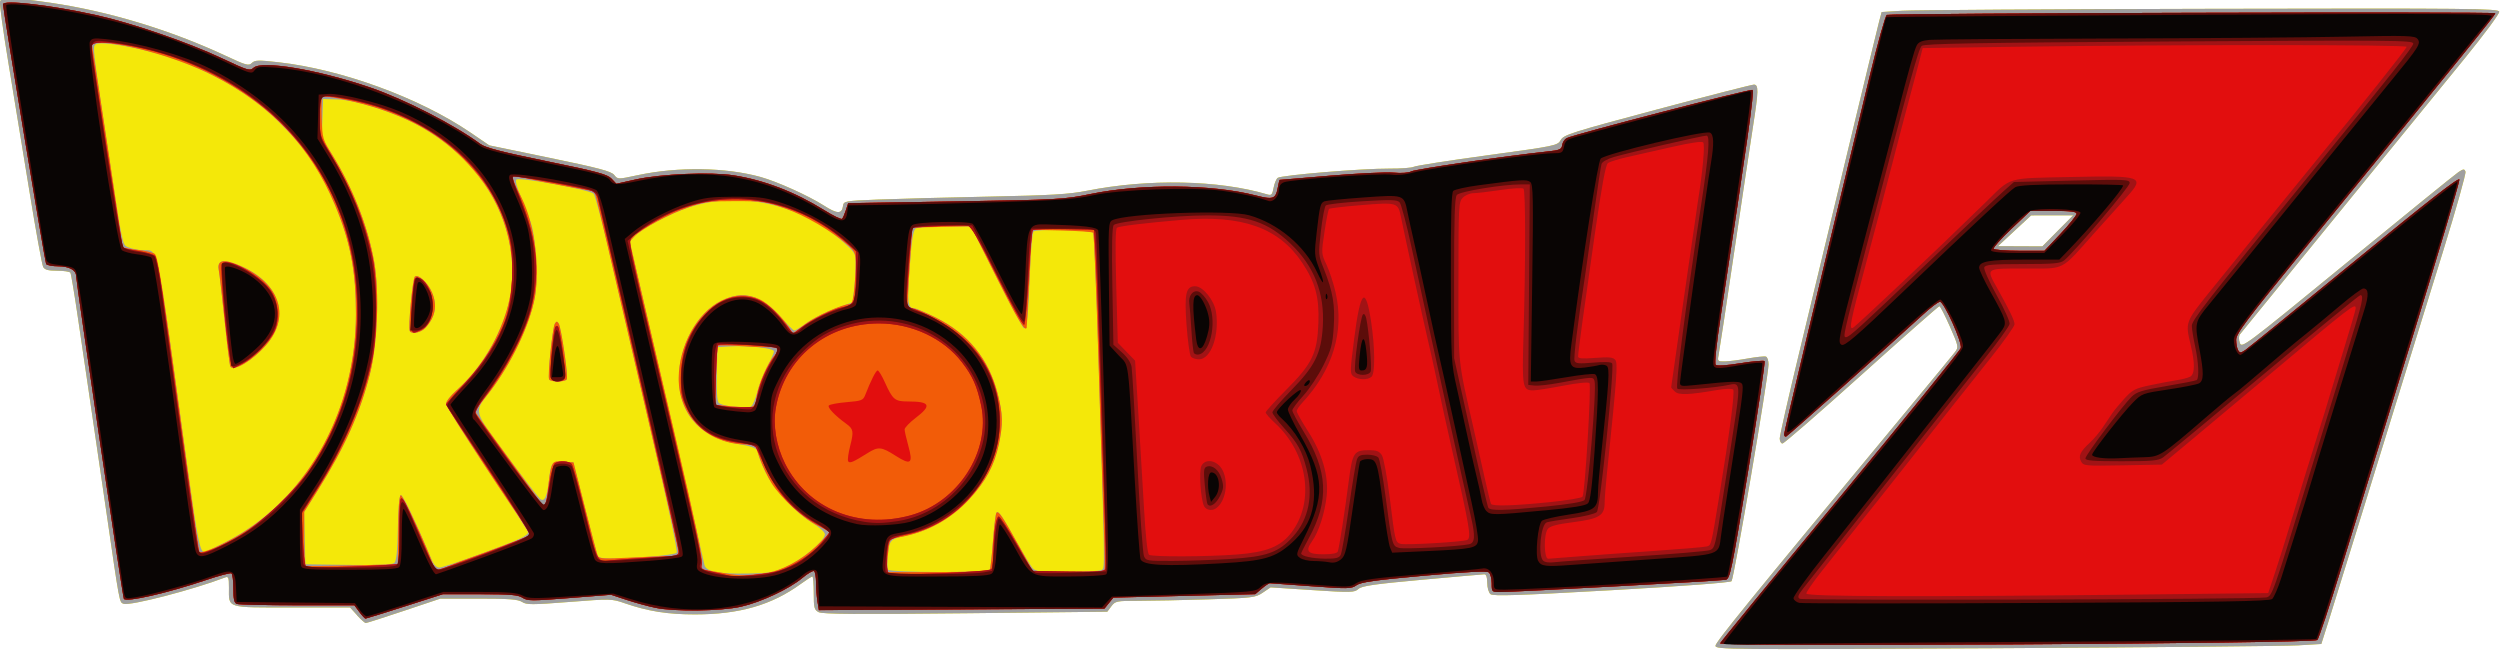 <?xml version="1.0" encoding="UTF-8" standalone="no"?>
<!-- Created with Inkscape (http://www.inkscape.org/) -->

<svg
   xmlns:dc="http://purl.org/dc/elements/1.1/"
   xmlns:cc="http://creativecommons.org/ns#"
   xmlns:rdf="http://www.w3.org/1999/02/22-rdf-syntax-ns#"
   xmlns:svg="http://www.w3.org/2000/svg"
   xmlns="http://www.w3.org/2000/svg"
   xmlns:sodipodi="http://sodipodi.sourceforge.net/DTD/sodipodi-0.dtd"
   xmlns:inkscape="http://www.inkscape.org/namespaces/inkscape"
   width="476.738"
   height="124.125"
   viewBox="0 0 126.137 32.842"
   version="1.1"
   id="svg8"
   sodipodi:docname="dbz.svg"
   inkscape:version="0.92.5 (2060ec1f9f, 2020-04-08)">
  <defs
     id="defs2" />
  <sodipodi:namedview
     id="base"
     pagecolor="#ffffff"
     bordercolor="#666666"
     borderopacity="1.0"
     inkscape:pageopacity="0.0"
     inkscape:pageshadow="2"
     inkscape:zoom="1.2952908"
     inkscape:cx="311.77119"
     inkscape:cy="32.939898"
     inkscape:document-units="mm"
     inkscape:current-layer="layer1"
     showgrid="false"
     units="px"
     inkscape:pagecheckerboard="true"
     inkscape:window-width="1366"
     inkscape:window-height="740"
     inkscape:window-x="0"
     inkscape:window-y="0"
     inkscape:window-maximized="1" />
  <g
     inkscape:label="Layer 1"
     inkscape:groupmode="layer"
     id="layer1"
     transform="translate(-3.149,-252.215)">
    <g
       id="g2386"
       transform="matrix(1.216,0,0,1.216,-12.595,-56.475)">
      <path
         style="fill:#f4e809;stroke-width:0.092"
         d="m 84.127,280.653 c 0,-0.15 1.418,-1.895 7.707,-9.48 1.146,-1.382 2.153,-2.604 2.238,-2.716 0.148,-0.195 0.139,-0.239 -0.217,-1.05 -0.205,-0.465 -0.402,-0.846 -0.437,-0.846 -0.036,0 -1.489,1.282 -3.23,2.848 -1.741,1.567 -3.216,2.849 -3.28,2.85 -0.063,6.4e-4 -0.115,-0.094 -0.115,-0.21 0,-0.116 0.354,-1.678 0.787,-3.47 0.433,-1.792 1.338,-5.554 2.012,-8.36 0.674,-2.806 1.272,-5.273 1.328,-5.482 l 0.102,-0.38 0.85,-0.054 c 0.467,-0.03 6.227,-0.066 12.798,-0.08 10.811,-0.023 11.951,-0.012 11.977,0.119 0.015,0.08 -0.627,0.948 -1.426,1.93 -0.8,0.982 -3.207,3.937 -5.35,6.566 -2.143,2.629 -3.934,4.83 -3.982,4.892 -0.051,0.067 -0.053,0.21 -0.005,0.353 0.079,0.236 0.176,0.164 4.46,-3.345 2.409,-1.973 4.486,-3.657 4.615,-3.742 0.205,-0.134 0.243,-0.136 0.288,-0.018 0.029,0.075 -0.388,1.558 -0.927,3.296 -0.539,1.738 -1.261,4.07 -1.606,5.182 -0.345,1.112 -1.13,3.656 -1.745,5.653 -0.615,1.997 -1.25,4.045 -1.411,4.55 l -0.293,0.919 -0.964,0.057 c -0.53,0.031 -6.187,0.085 -12.57,0.119 -11.138,0.06 -11.605,0.056 -11.605,-0.103 z m 14.202,-17.217 0.639,-0.643 -0.871,9e-5 -0.871,9e-5 -0.689,0.639 -0.689,0.639 0.922,0.004 0.922,0.004 z m -70.564,15.949 -0.293,-0.322 h -2.418 c -2.76,0 -2.608,0.048 -2.608,-0.831 0,-0.415 -0.02,-0.468 -0.161,-0.414 -1.326,0.509 -3.955,1.19 -4.213,1.091 -0.175,-0.067 -0.153,0.053 -0.731,-3.937 -0.279,-1.921 -0.59,-4.052 -0.692,-4.734 -0.102,-0.683 -0.307,-2.082 -0.457,-3.111 -0.15,-1.028 -0.295,-1.907 -0.324,-1.953 -0.028,-0.046 -0.275,-0.084 -0.549,-0.084 -0.379,0 -0.517,-0.038 -0.583,-0.161 -0.047,-0.088 -0.301,-1.485 -0.563,-3.102 -0.263,-1.618 -0.657,-4.03 -0.878,-5.359 -0.22,-1.33 -0.377,-2.478 -0.349,-2.551 0.07,-0.183 0.55,-0.17 2.1,0.055 2.388,0.347 4.984,1.133 7.276,2.205 0.838,0.392 0.947,0.422 1.074,0.295 0.123,-0.123 0.264,-0.127 1.105,-0.032 2.626,0.296 5.845,1.474 7.965,2.916 l 0.781,0.532 2.518,0.521 c 2.035,0.421 2.546,0.556 2.666,0.707 0.148,0.187 0.149,0.187 0.975,0.01 1.672,-0.357 3.648,-0.328 5.102,0.075 0.685,0.19 1.987,0.778 2.62,1.182 0.556,0.356 0.749,0.362 0.797,0.024 0.03,-0.209 0.056,-0.213 1.455,-0.27 0.784,-0.032 2.852,-0.086 4.596,-0.122 2.586,-0.052 3.338,-0.097 4.072,-0.243 2.549,-0.507 5.47,-0.448 7.481,0.151 0.174,0.052 0.209,0.016 0.262,-0.268 0.034,-0.18 0.109,-0.367 0.168,-0.416 0.136,-0.113 3.505,-0.393 4.64,-0.386 0.473,0.003 0.928,-0.031 1.011,-0.076 0.083,-0.044 1.459,-0.259 3.057,-0.477 2.843,-0.388 2.908,-0.402 3.041,-0.634 0.125,-0.218 0.455,-0.322 4,-1.268 2.125,-0.567 3.932,-1.03 4.014,-1.03 0.199,0 0.194,0.26 -0.035,1.718 -0.102,0.648 -0.454,2.998 -0.783,5.223 -0.329,2.225 -0.621,4.158 -0.65,4.297 -0.048,0.236 -0.032,0.252 0.254,0.248 0.168,-0.003 0.598,-0.057 0.954,-0.121 0.356,-0.064 0.698,-0.1 0.758,-0.079 0.061,0.02 0.109,0.168 0.108,0.328 -0.005,0.517 -1.434,8.889 -1.535,8.99 -0.059,0.059 -2.028,0.207 -4.981,0.374 -3.875,0.219 -4.911,0.253 -5.019,0.164 -0.077,-0.064 -0.136,-0.267 -0.136,-0.469 0,-0.225 -0.042,-0.356 -0.115,-0.355 -0.063,9.6e-4 -1.227,0.103 -2.586,0.226 -2,0.182 -2.504,0.255 -2.647,0.384 -0.164,0.148 -0.299,0.152 -1.91,0.046 l -1.733,-0.113 -0.322,0.218 c -0.305,0.207 -0.422,0.221 -2.276,0.279 -1.075,0.034 -2.379,0.061 -2.897,0.061 -0.894,0 -0.951,0.012 -1.111,0.226 l -0.169,0.226 -5.886,0.064 c -4.475,0.049 -5.935,0.038 -6.09,-0.045 -0.183,-0.098 -0.204,-0.181 -0.204,-0.795 0,-0.377 -0.025,-0.686 -0.057,-0.686 -0.031,0 -0.248,0.14 -0.483,0.31 -1.203,0.876 -2.544,1.263 -4.379,1.264 -1.141,9.1e-4 -1.96,-0.129 -2.932,-0.466 -0.529,-0.184 -0.582,-0.185 -2.292,-0.051 -1.553,0.121 -1.774,0.121 -1.96,-4.6e-4 -0.166,-0.109 -0.544,-0.137 -1.802,-0.137 h -1.592 l -1.51,0.506 c -0.831,0.278 -1.542,0.506 -1.58,0.506 -0.038,0 -0.202,-0.145 -0.363,-0.322 z"
         id="path2400"
         inkscape:connector-curvature="0" />
      <path
         style="fill:#9f9fa0;stroke-width:0.092"
         d="m 84.127,280.653 c 0,-0.15 1.418,-1.895 7.707,-9.48 1.146,-1.382 2.153,-2.604 2.238,-2.716 0.148,-0.195 0.139,-0.239 -0.217,-1.05 -0.205,-0.465 -0.402,-0.846 -0.437,-0.846 -0.036,0 -1.489,1.282 -3.23,2.848 -1.741,1.567 -3.216,2.849 -3.28,2.85 -0.063,6.4e-4 -0.115,-0.094 -0.115,-0.21 0,-0.116 0.354,-1.678 0.787,-3.47 0.433,-1.792 1.338,-5.554 2.012,-8.36 0.674,-2.806 1.272,-5.273 1.328,-5.482 l 0.102,-0.38 0.85,-0.054 c 0.467,-0.03 6.227,-0.066 12.798,-0.08 10.811,-0.023 11.951,-0.012 11.977,0.119 0.015,0.08 -0.627,0.948 -1.426,1.93 -0.8,0.982 -3.207,3.937 -5.35,6.566 -2.143,2.629 -3.934,4.83 -3.982,4.892 -0.051,0.067 -0.053,0.21 -0.005,0.353 0.079,0.236 0.176,0.164 4.46,-3.345 2.409,-1.973 4.486,-3.657 4.615,-3.742 0.205,-0.134 0.243,-0.136 0.288,-0.018 0.029,0.075 -0.388,1.558 -0.927,3.296 -0.539,1.738 -1.261,4.07 -1.606,5.182 -0.345,1.112 -1.13,3.656 -1.745,5.653 -0.615,1.997 -1.25,4.045 -1.411,4.55 l -0.293,0.919 -0.964,0.057 c -0.53,0.031 -6.187,0.085 -12.57,0.119 -11.138,0.06 -11.605,0.056 -11.605,-0.103 z m 14.202,-17.217 0.639,-0.643 -0.871,9e-5 -0.871,9e-5 -0.689,0.639 -0.689,0.639 0.922,0.004 0.922,0.004 z m -70.564,15.949 -0.293,-0.322 h -2.418 c -2.76,0 -2.608,0.048 -2.608,-0.831 0,-0.415 -0.02,-0.468 -0.161,-0.414 -1.326,0.509 -3.955,1.19 -4.213,1.091 -0.175,-0.067 -0.153,0.053 -0.731,-3.937 -0.279,-1.921 -0.59,-4.052 -0.692,-4.734 -0.102,-0.683 -0.307,-2.082 -0.457,-3.111 -0.15,-1.028 -0.295,-1.907 -0.324,-1.953 -0.028,-0.046 -0.275,-0.084 -0.549,-0.084 -0.379,0 -0.517,-0.038 -0.583,-0.161 -0.047,-0.088 -0.301,-1.485 -0.563,-3.102 -0.263,-1.618 -0.657,-4.03 -0.878,-5.359 -0.22,-1.33 -0.377,-2.478 -0.349,-2.551 0.07,-0.183 0.55,-0.17 2.1,0.055 2.388,0.347 4.984,1.133 7.276,2.205 0.838,0.392 0.947,0.422 1.074,0.295 0.123,-0.123 0.264,-0.127 1.105,-0.032 2.626,0.296 5.845,1.474 7.965,2.916 l 0.781,0.532 2.518,0.521 c 2.035,0.421 2.546,0.556 2.666,0.707 0.148,0.187 0.149,0.187 0.975,0.01 1.672,-0.357 3.648,-0.328 5.102,0.075 0.685,0.19 1.987,0.778 2.62,1.182 0.556,0.356 0.749,0.362 0.797,0.024 0.03,-0.209 0.056,-0.213 1.455,-0.27 0.784,-0.032 2.852,-0.086 4.596,-0.122 2.586,-0.052 3.338,-0.097 4.072,-0.243 2.549,-0.507 5.47,-0.448 7.481,0.151 0.174,0.052 0.209,0.016 0.262,-0.268 0.034,-0.18 0.109,-0.367 0.168,-0.416 0.136,-0.113 3.505,-0.393 4.64,-0.386 0.473,0.003 0.928,-0.031 1.011,-0.076 0.083,-0.044 1.459,-0.259 3.057,-0.477 2.843,-0.388 2.908,-0.402 3.041,-0.634 0.125,-0.218 0.455,-0.322 4,-1.268 2.125,-0.567 3.932,-1.03 4.014,-1.03 0.199,0 0.194,0.26 -0.035,1.718 -0.102,0.648 -0.454,2.998 -0.783,5.223 -0.329,2.225 -0.621,4.158 -0.65,4.297 -0.048,0.236 -0.032,0.252 0.254,0.248 0.168,-0.003 0.598,-0.057 0.954,-0.121 0.356,-0.064 0.698,-0.1 0.758,-0.079 0.061,0.02 0.109,0.168 0.108,0.328 -0.005,0.517 -1.434,8.889 -1.535,8.99 -0.059,0.059 -2.028,0.207 -4.981,0.374 -3.875,0.219 -4.911,0.253 -5.019,0.164 -0.077,-0.064 -0.136,-0.267 -0.136,-0.469 0,-0.225 -0.042,-0.356 -0.115,-0.355 -0.063,9.6e-4 -1.227,0.103 -2.586,0.226 -2,0.182 -2.504,0.255 -2.647,0.384 -0.164,0.148 -0.299,0.152 -1.91,0.046 l -1.733,-0.113 -0.322,0.218 c -0.305,0.207 -0.422,0.221 -2.276,0.279 -1.075,0.034 -2.379,0.061 -2.897,0.061 -0.894,0 -0.951,0.012 -1.111,0.226 l -0.169,0.226 -5.886,0.064 c -4.475,0.049 -5.935,0.038 -6.09,-0.045 -0.183,-0.098 -0.204,-0.181 -0.204,-0.795 0,-0.377 -0.025,-0.686 -0.057,-0.686 -0.031,0 -0.248,0.14 -0.483,0.31 -1.203,0.876 -2.544,1.263 -4.379,1.264 -1.141,9.1e-4 -1.96,-0.129 -2.932,-0.466 -0.529,-0.184 -0.582,-0.185 -2.292,-0.051 -1.553,0.121 -1.774,0.121 -1.96,-4.6e-4 -0.166,-0.109 -0.544,-0.137 -1.802,-0.137 h -1.592 l -1.51,0.506 c -0.831,0.278 -1.542,0.506 -1.58,0.506 -0.038,0 -0.202,-0.145 -0.363,-0.322 z m 17.866,-2.041 c 0.67,-0.316 1.542,-1.059 1.542,-1.314 0,-0.094 -0.219,-0.294 -0.539,-0.491 -0.728,-0.45 -1.591,-1.392 -1.937,-2.116 -0.155,-0.325 -0.282,-0.652 -0.282,-0.728 0,-0.216 -0.186,-0.308 -0.83,-0.411 -1.194,-0.191 -2.016,-0.819 -2.325,-1.776 -0.484,-1.498 0.295,-3.513 1.611,-4.168 0.91,-0.453 1.659,-0.25 2.469,0.67 0.273,0.31 0.528,0.563 0.567,0.563 0.039,0 0.275,-0.147 0.525,-0.326 0.25,-0.179 0.777,-0.444 1.172,-0.588 l 0.718,-0.261 0.06,-0.493 c 0.033,-0.271 0.064,-0.726 0.069,-1.012 0.009,-0.515 0.005,-0.523 -0.483,-0.965 -1.765,-1.599 -4.307,-2.175 -6.448,-1.462 -0.801,0.267 -1.953,0.882 -2.257,1.205 l -0.191,0.203 0.503,2.148 c 0.773,3.305 2.558,11.04 2.598,11.262 0.052,0.29 0.551,0.393 1.783,0.371 0.975,-0.018 1.105,-0.042 1.675,-0.311 z m 8.384,0.167 c 0.027,-0.044 0.087,-0.585 0.133,-1.2 0.046,-0.616 0.109,-1.145 0.141,-1.177 0.091,-0.091 0.191,0.05 0.795,1.125 0.313,0.556 0.632,1.084 0.709,1.172 0.122,0.139 0.316,0.161 1.436,0.159 0.713,-7.4e-4 1.354,-0.038 1.425,-0.084 0.143,-0.091 0.149,0.264 -0.138,-9.015 -0.084,-2.705 -0.178,-4.945 -0.21,-4.978 -0.115,-0.119 -2.384,-0.164 -2.477,-0.049 -0.048,0.06 -0.115,0.832 -0.148,1.717 -0.067,1.79 -0.121,2.298 -0.244,2.298 -0.046,0 -0.56,-0.951 -1.141,-2.114 l -1.058,-2.114 -1.08,0.001 c -0.594,7.4e-4 -1.141,0.04 -1.216,0.087 -0.103,0.065 -0.163,0.453 -0.247,1.582 -0.112,1.506 -0.086,1.73 0.199,1.73 0.064,0 0.462,0.172 0.885,0.383 1.343,0.669 2.194,1.719 2.564,3.164 0.215,0.842 0.224,1.248 0.046,2.091 -0.19,0.898 -0.555,1.567 -1.265,2.32 -0.672,0.712 -1.55,1.232 -2.414,1.429 -0.843,0.192 -0.847,0.195 -0.918,0.806 -0.035,0.304 -0.037,0.597 -0.004,0.65 0.074,0.12 4.151,0.135 4.225,0.016 z M 32.985,276.807 c 1.573,-0.58 1.871,-0.719 1.871,-0.871 0,-0.039 -0.765,-1.216 -1.701,-2.615 -0.935,-1.399 -1.701,-2.62 -1.701,-2.714 0,-0.093 0.191,-0.338 0.424,-0.543 1.358,-1.195 2.335,-3.218 2.333,-4.828 -0.003,-2.577 -1.461,-4.856 -3.972,-6.211 -0.957,-0.516 -2.539,-1.017 -3.285,-1.041 l -0.602,-0.019 -0.027,0.809 -0.027,0.809 0.413,0.662 c 0.873,1.4 1.506,3.012 1.763,4.486 0.219,1.259 0.138,3.384 -0.178,4.641 -0.402,1.6 -1.051,3.051 -2.142,4.792 l -0.589,0.939 0.026,1.084 0.026,1.084 1.781,0.025 c 1.216,0.017 1.82,-0.008 1.905,-0.078 0.092,-0.076 0.131,-0.454 0.15,-1.442 0.016,-0.869 0.061,-1.351 0.126,-1.373 0.083,-0.028 0.575,1.003 1.293,2.707 0.08,0.191 0.19,0.299 0.304,0.299 0.098,0 0.912,-0.271 1.809,-0.601 z m -3.033,-9.212 c -0.078,-0.126 0.111,-2.161 0.209,-2.259 0.127,-0.127 0.538,0.249 0.708,0.647 0.233,0.546 0.147,1.017 -0.269,1.474 -0.182,0.199 -0.56,0.28 -0.648,0.138 z m 9.943,9.36 c 0.572,-0.041 1.08,-0.114 1.127,-0.161 0.054,-0.054 -0.361,-2.003 -1.102,-5.182 -0.654,-2.803 -1.423,-6.109 -1.71,-7.348 -0.287,-1.239 -0.572,-2.305 -0.634,-2.37 -0.154,-0.161 -3.09,-0.699 -3.202,-0.587 -0.054,0.054 0.017,0.323 0.189,0.717 0.151,0.347 0.344,0.858 0.429,1.137 0.21,0.69 0.287,2.322 0.144,3.052 -0.23,1.177 -0.988,2.754 -1.89,3.934 -0.64,0.837 -0.676,0.709 0.726,2.608 0.684,0.927 1.305,1.735 1.379,1.797 0.186,0.154 0.293,-0.068 0.374,-0.779 0.084,-0.741 0.126,-0.793 0.61,-0.758 l 0.405,0.029 0.473,1.861 c 0.26,1.024 0.497,1.923 0.526,1.999 0.061,0.16 0.516,0.171 2.157,0.053 z m -4.163,-7.355 c -0.072,-0.117 0.139,-2.163 0.239,-2.318 0.065,-0.1 0.093,-0.101 0.156,-0.003 0.109,0.169 0.405,2.205 0.337,2.316 -0.072,0.117 -0.661,0.121 -0.732,0.005 z m -13.442,6.758 c 3.34,-1.704 5.422,-5.339 5.425,-9.475 0.002,-1.779 -0.234,-3.004 -0.871,-4.525 -0.604,-1.443 -1.214,-2.342 -2.34,-3.453 -1.175,-1.159 -2.772,-2.093 -4.61,-2.695 -1.185,-0.388 -2.827,-0.668 -2.986,-0.509 -0.117,0.117 -0.119,0.101 0.487,4.15 0.545,3.639 0.622,4.068 0.757,4.202 0.068,0.068 0.338,0.148 0.6,0.18 0.825,0.098 0.576,-1.043 1.998,9.177 0.399,2.869 0.498,3.355 0.679,3.355 0.035,0 0.422,-0.183 0.861,-0.407 z m 0.213,-7.297 c -0.025,-0.041 -0.132,-0.899 -0.237,-1.907 -0.105,-1.008 -0.213,-1.94 -0.239,-2.071 -0.082,-0.406 0.135,-0.486 0.721,-0.267 1.771,0.663 2.31,2.142 1.227,3.372 -0.559,0.635 -1.335,1.096 -1.472,0.874 z m 21.615,1.653 c 0.064,-0.04 0.179,-0.318 0.257,-0.617 0.078,-0.299 0.264,-0.769 0.413,-1.045 0.149,-0.276 0.272,-0.553 0.272,-0.615 0,-0.133 -1.061,-0.252 -1.838,-0.205 l -0.506,0.03 -0.026,1.09 c -0.017,0.703 0.01,1.134 0.076,1.213 0.056,0.068 0.316,0.138 0.578,0.157 0.261,0.018 0.516,0.041 0.567,0.049 0.051,0.009 0.144,-0.017 0.207,-0.058 z"
         id="path2398"
         inkscape:connector-curvature="0" />
      <path
         style="fill:#f25c08;stroke-width:0.092"
         d="m 84.322,280.549 c 0.019,-0.055 2.263,-2.793 4.986,-6.085 2.723,-3.292 4.973,-6.066 4.999,-6.166 0.062,-0.236 -0.697,-1.92 -0.865,-1.92 -0.07,0 -0.385,0.238 -0.701,0.529 -1.305,1.202 -5.607,5.035 -5.683,5.063 -0.045,0.017 -0.081,-0.026 -0.081,-0.096 0,-0.109 1.32,-5.636 3.549,-14.855 0.334,-1.381 0.654,-2.526 0.712,-2.543 0.237,-0.072 25.246,-0.14 25.246,-0.069 0,0.073 -1.179,1.529 -7.886,9.739 -2.483,3.039 -2.869,3.552 -2.867,3.815 9.1e-4,0.167 0.039,0.362 0.084,0.434 0.071,0.112 0.113,0.11 0.297,-0.013 0.118,-0.079 2.159,-1.738 4.535,-3.686 3.066,-2.514 4.328,-3.498 4.347,-3.388 0.015,0.085 -0.887,3.112 -2.004,6.727 -1.117,3.615 -2.425,7.855 -2.907,9.422 -0.482,1.567 -0.925,2.897 -0.983,2.956 -0.148,0.148 -24.827,0.286 -24.777,0.138 z m 14.122,-16.991 c 0.367,-0.388 0.666,-0.761 0.666,-0.828 0,-0.093 -0.224,-0.122 -0.959,-0.122 H 97.192 l -0.787,0.745 c -0.433,0.41 -0.764,0.782 -0.736,0.827 0.028,0.045 0.514,0.083 1.08,0.083 l 1.029,2.7e-4 z m -70.589,15.689 -0.204,-0.276 h -2.365 c -1.301,0 -2.431,-0.025 -2.511,-0.056 -0.111,-0.043 -0.145,-0.192 -0.145,-0.638 0,-0.32 -0.036,-0.604 -0.08,-0.632 -0.044,-0.027 -0.509,0.096 -1.034,0.273 -1.614,0.546 -3.335,0.94 -3.43,0.786 -0.049,-0.08 -1.981,-13.144 -1.982,-13.401 -5.43e-4,-0.239 -0.295,-0.397 -0.737,-0.397 -0.246,0 -0.474,-0.043 -0.507,-0.096 -0.047,-0.077 -1.781,-10.525 -1.788,-10.774 -0.005,-0.199 1.955,0.027 3.859,0.445 1.45,0.318 3.825,1.134 5.215,1.791 1.086,0.513 1.167,0.537 1.324,0.395 0.345,-0.312 2.666,0.079 4.813,0.811 1.441,0.491 3.52,1.556 4.598,2.354 0.21,0.155 0.884,0.33 2.758,0.715 2.094,0.43 2.511,0.543 2.68,0.722 l 0.2,0.213 0.811,-0.18 c 1.042,-0.231 3.107,-0.318 4.056,-0.171 1.258,0.194 2.547,0.69 3.761,1.446 0.373,0.232 0.706,0.394 0.74,0.36 0.034,-0.034 0.105,-0.195 0.157,-0.356 l 0.095,-0.294 4.458,-0.073 c 4.275,-0.07 4.506,-0.083 5.607,-0.309 2.092,-0.43 5.016,-0.407 6.819,0.054 0.756,0.193 0.853,0.16 0.943,-0.318 0.033,-0.175 0.068,-0.319 0.079,-0.32 0.01,-7.4e-4 0.954,-0.08 2.097,-0.176 1.143,-0.096 2.326,-0.153 2.628,-0.125 0.332,0.03 0.627,0.008 0.745,-0.055 0.172,-0.092 4.006,-0.651 5.626,-0.821 0.527,-0.055 0.601,-0.087 0.627,-0.27 0.016,-0.114 0.099,-0.242 0.184,-0.285 0.326,-0.164 7.65,-2.063 7.713,-2 0.078,0.078 -0.193,2.002 -1.307,9.294 -0.19,1.242 -0.276,2.056 -0.224,2.109 0.053,0.055 0.434,0.031 1.027,-0.064 0.518,-0.083 0.969,-0.122 1.002,-0.087 0.033,0.035 -0.273,2.081 -0.679,4.547 -0.691,4.19 -0.752,4.485 -0.933,4.525 -0.206,0.044 -8.776,0.509 -9.364,0.508 -0.339,-8.3e-4 -0.345,-0.007 -0.345,-0.357 0,-0.196 -0.053,-0.401 -0.118,-0.455 -0.085,-0.07 -0.848,-0.032 -2.689,0.134 -2.044,0.185 -2.617,0.266 -2.801,0.395 -0.215,0.152 -0.338,0.155 -1.884,0.042 -0.91,-0.066 -1.682,-0.122 -1.716,-0.124 -0.034,-0.002 -0.184,0.099 -0.334,0.225 l -0.272,0.229 -2.943,0.071 -2.943,0.071 -0.185,0.229 -0.185,0.229 -5.924,0.031 -5.924,0.031 -0.058,-0.353 c -0.032,-0.194 -0.059,-0.547 -0.059,-0.784 -5.51e-4,-0.237 -0.038,-0.454 -0.084,-0.483 -0.046,-0.028 -0.263,0.1 -0.483,0.284 -0.548,0.46 -1.73,1.013 -2.56,1.197 -0.836,0.185 -2.747,0.208 -3.539,0.043 -0.303,-0.063 -0.841,-0.211 -1.195,-0.328 l -0.643,-0.213 -1.725,0.136 c -1.573,0.124 -1.745,0.123 -1.95,-0.011 -0.184,-0.121 -0.506,-0.148 -1.766,-0.148 H 31.322 l -1.579,0.506 c -0.869,0.278 -1.603,0.506 -1.631,0.506 -0.028,0 -0.143,-0.124 -0.256,-0.276 z m 16.843,-1.609 c 0.641,-0.079 1.506,-0.536 2.113,-1.115 0.3,-0.286 0.546,-0.546 0.546,-0.576 0,-0.03 -0.208,-0.151 -0.463,-0.268 -0.557,-0.255 -1.53,-1.144 -1.921,-1.754 -0.156,-0.243 -0.377,-0.703 -0.491,-1.022 l -0.208,-0.58 -0.488,-0.025 c -1.563,-0.079 -2.682,-1.223 -2.679,-2.737 0.003,-1.344 0.756,-2.719 1.764,-3.222 0.565,-0.281 1.073,-0.302 1.59,-0.066 0.351,0.16 0.941,0.728 1.245,1.197 l 0.142,0.22 0.498,-0.377 c 0.448,-0.339 1.569,-0.843 1.875,-0.843 0.082,0 0.138,-0.219 0.179,-0.703 0.109,-1.293 0.092,-1.414 -0.239,-1.708 -0.685,-0.606 -1.815,-1.27 -2.653,-1.559 -0.801,-0.277 -0.949,-0.298 -2.058,-0.298 -1.066,3.6e-4 -1.274,0.028 -1.93,0.255 -0.811,0.28 -1.96,0.898 -2.255,1.213 l -0.19,0.202 0.414,1.782 c 0.228,0.98 0.914,3.912 1.526,6.516 0.744,3.167 1.095,4.828 1.06,5.018 l -0.052,0.284 0.622,0.107 c 1.066,0.184 1.055,0.184 2.053,0.06 z m 9.317,-0.126 c 0.027,-0.044 0.087,-0.585 0.133,-1.2 0.046,-0.616 0.112,-1.148 0.147,-1.183 0.088,-0.088 0.245,0.144 0.934,1.384 l 0.6,1.08 h 1.458 c 0.802,0 1.473,-0.031 1.491,-0.069 0.018,-0.038 0.004,-0.876 -0.032,-1.861 -0.036,-0.986 -0.136,-4.109 -0.223,-6.94 -0.087,-2.831 -0.184,-5.175 -0.216,-5.209 -0.032,-0.034 -0.616,-0.075 -1.299,-0.092 l -1.241,-0.031 -0.106,2.022 c -0.058,1.112 -0.11,2.033 -0.115,2.045 -0.066,0.177 -0.364,-0.321 -1.251,-2.094 l -1.059,-2.117 -1.216,0.026 -1.216,0.026 -0.11,1.563 c -0.061,0.859 -0.093,1.614 -0.072,1.678 0.021,0.063 0.118,0.115 0.215,0.115 0.097,0 0.522,0.172 0.945,0.383 1.343,0.669 2.194,1.719 2.564,3.164 0.215,0.842 0.224,1.248 0.046,2.091 -0.184,0.87 -0.545,1.539 -1.229,2.28 -0.789,0.855 -1.798,1.396 -2.966,1.59 -0.322,0.054 -0.334,0.07 -0.39,0.536 -0.032,0.264 -0.058,0.574 -0.059,0.688 l -7.99e-4,0.207 h 2.109 c 1.16,0 2.131,-0.036 2.159,-0.081 z m -22.602,-0.092 c 0.048,-0.044 0.501,-0.227 1.007,-0.405 0.506,-0.179 1.237,-0.448 1.626,-0.599 0.389,-0.151 0.729,-0.252 0.756,-0.225 0.125,0.125 0.151,-0.278 0.027,-0.417 -0.369,-0.415 -3.375,-5.014 -3.375,-5.164 0,-0.094 0.191,-0.339 0.424,-0.545 1.025,-0.902 1.821,-2.226 2.164,-3.595 0.441,-1.765 -0.036,-3.812 -1.238,-5.305 -1.094,-1.36 -2.314,-2.19 -4.092,-2.784 -0.861,-0.288 -2.306,-0.59 -2.395,-0.501 -0.026,0.026 -0.036,0.429 -0.021,0.895 0.026,0.821 0.039,0.867 0.427,1.491 0.861,1.383 1.496,3.002 1.751,4.467 0.219,1.259 0.138,3.384 -0.178,4.641 -0.402,1.598 -1.051,3.051 -2.14,4.787 l -0.586,0.934 v 1.106 c 0,0.608 0.031,1.119 0.069,1.134 0.038,0.016 0.912,0.008 1.942,-0.018 l 1.873,-0.046 0.012,-1.417 c 0.008,-0.932 0.046,-1.428 0.112,-1.451 0.08,-0.027 1.149,2.282 1.359,2.936 0.055,0.17 0.328,0.216 0.476,0.08 z m -1.461,-9.824 c -0.078,-0.126 0.111,-2.161 0.209,-2.259 0.127,-0.127 0.538,0.249 0.708,0.647 0.233,0.546 0.147,1.017 -0.269,1.474 -0.182,0.199 -0.56,0.28 -0.648,0.138 z m 10.902,9.332 c 0.154,0.008 0.253,-0.033 0.253,-0.107 0,-0.066 -0.168,-0.84 -0.373,-1.72 -0.205,-0.88 -0.951,-4.081 -1.657,-7.114 -0.706,-3.033 -1.324,-5.666 -1.374,-5.851 l -0.09,-0.336 -1.125,-0.201 c -0.619,-0.11 -1.369,-0.26 -1.667,-0.333 -0.298,-0.073 -0.564,-0.111 -0.59,-0.084 -0.047,0.047 0.026,0.226 0.354,0.875 0.569,1.125 0.802,3.116 0.511,4.355 -0.289,1.228 -1.074,2.773 -1.98,3.896 -0.255,0.316 -0.464,0.594 -0.464,0.617 0,0.023 0.589,0.844 1.31,1.825 0.72,0.98 1.357,1.861 1.414,1.957 0.122,0.203 0.222,0.14 0.257,-0.163 0.193,-1.636 0.162,-1.57 0.705,-1.531 l 0.405,0.029 0.473,1.861 c 0.26,1.024 0.498,1.928 0.53,2.01 0.051,0.132 0.21,0.141 1.458,0.075 0.77,-0.041 1.514,-0.068 1.654,-0.06 z m -5.122,-7.328 c -0.072,-0.117 0.139,-2.163 0.239,-2.318 0.065,-0.1 0.093,-0.101 0.156,-0.003 0.109,0.169 0.405,2.205 0.337,2.316 -0.072,0.117 -0.661,0.121 -0.732,0.005 z m -13.014,6.543 c 3.063,-1.76 4.994,-5.339 4.997,-9.26 0.002,-1.779 -0.234,-3.004 -0.871,-4.525 -1.017,-2.428 -2.672,-4.174 -5.119,-5.401 -1.409,-0.707 -3.631,-1.333 -4.733,-1.335 -0.236,-3.7e-4 -0.255,0.024 -0.206,0.252 0.067,0.314 1.2,7.82 1.241,8.22 0.004,0.034 0.274,0.09 0.6,0.125 0.327,0.035 0.658,0.111 0.735,0.168 0.144,0.107 0.317,1.238 1.385,9.067 0.238,1.744 0.447,3.222 0.464,3.283 0.034,0.122 0.75,-0.162 1.506,-0.596 z m -0.215,-7.082 c -0.025,-0.041 -0.132,-0.899 -0.237,-1.907 -0.105,-1.008 -0.213,-1.94 -0.239,-2.071 -0.08,-0.394 0.137,-0.488 0.663,-0.287 1.836,0.701 2.383,2.145 1.286,3.392 -0.559,0.635 -1.335,1.096 -1.472,0.874 z m 21.835,1.249 c 0.071,-0.503 0.463,-1.406 0.736,-1.696 0.206,-0.219 0.152,-0.432 -0.092,-0.361 -0.084,0.025 -0.608,0.013 -1.164,-0.027 -0.556,-0.039 -1.039,-0.048 -1.073,-0.018 -0.034,0.029 -0.074,0.591 -0.09,1.249 l -0.028,1.195 0.595,0.055 c 1.044,0.096 1.045,0.096 1.115,-0.397 z"
         id="path2396"
         inkscape:connector-curvature="0" />
      <path
         style="fill:#e20e0e;stroke-width:0.092"
         d="m 84.322,280.549 c 0.019,-0.055 2.263,-2.793 4.986,-6.085 2.723,-3.292 4.973,-6.066 4.999,-6.166 0.062,-0.236 -0.697,-1.92 -0.865,-1.92 -0.07,0 -0.385,0.238 -0.701,0.529 -1.305,1.202 -5.607,5.035 -5.683,5.063 -0.045,0.017 -0.081,-0.026 -0.081,-0.096 0,-0.109 1.32,-5.636 3.549,-14.855 0.334,-1.381 0.654,-2.526 0.712,-2.543 0.237,-0.072 25.246,-0.14 25.246,-0.069 0,0.073 -1.179,1.529 -7.886,9.739 -2.483,3.039 -2.869,3.552 -2.867,3.815 9.1e-4,0.167 0.039,0.362 0.084,0.434 0.071,0.112 0.113,0.11 0.297,-0.013 0.118,-0.079 2.159,-1.738 4.535,-3.686 3.066,-2.514 4.328,-3.498 4.347,-3.388 0.015,0.085 -0.887,3.112 -2.004,6.727 -1.117,3.615 -2.425,7.855 -2.907,9.422 -0.482,1.567 -0.925,2.897 -0.983,2.956 -0.148,0.148 -24.827,0.286 -24.777,0.138 z m 14.122,-16.991 c 0.367,-0.388 0.666,-0.761 0.666,-0.828 0,-0.093 -0.224,-0.122 -0.959,-0.122 H 97.192 l -0.787,0.745 c -0.433,0.41 -0.764,0.782 -0.736,0.827 0.028,0.045 0.514,0.083 1.08,0.083 l 1.029,2.7e-4 z m -70.589,15.689 -0.204,-0.276 h -2.365 c -1.301,0 -2.431,-0.025 -2.511,-0.056 -0.111,-0.043 -0.145,-0.192 -0.145,-0.638 0,-0.32 -0.036,-0.604 -0.08,-0.632 -0.044,-0.027 -0.509,0.096 -1.034,0.273 -1.614,0.546 -3.335,0.94 -3.43,0.786 -0.049,-0.08 -1.981,-13.144 -1.982,-13.401 -5.43e-4,-0.239 -0.295,-0.397 -0.737,-0.397 -0.246,0 -0.474,-0.043 -0.507,-0.096 -0.047,-0.077 -1.781,-10.525 -1.788,-10.774 -0.005,-0.199 1.955,0.027 3.859,0.445 1.45,0.318 3.825,1.134 5.215,1.791 1.086,0.513 1.167,0.537 1.324,0.395 0.345,-0.312 2.666,0.079 4.813,0.811 1.441,0.491 3.52,1.556 4.598,2.354 0.21,0.155 0.884,0.33 2.758,0.715 2.094,0.43 2.511,0.543 2.68,0.722 l 0.2,0.213 0.811,-0.18 c 1.042,-0.231 3.107,-0.318 4.056,-0.171 1.258,0.194 2.547,0.69 3.761,1.446 0.373,0.232 0.706,0.394 0.74,0.36 0.034,-0.034 0.105,-0.195 0.157,-0.356 l 0.095,-0.294 4.458,-0.073 c 4.275,-0.07 4.506,-0.083 5.607,-0.309 2.092,-0.43 5.016,-0.407 6.819,0.054 0.756,0.193 0.853,0.16 0.943,-0.318 0.033,-0.175 0.068,-0.319 0.079,-0.32 0.01,-7.4e-4 0.954,-0.08 2.097,-0.176 1.143,-0.096 2.326,-0.153 2.628,-0.125 0.332,0.03 0.627,0.008 0.745,-0.055 0.172,-0.092 4.006,-0.651 5.626,-0.821 0.527,-0.055 0.601,-0.087 0.627,-0.27 0.016,-0.114 0.099,-0.242 0.184,-0.285 0.326,-0.164 7.65,-2.063 7.713,-2 0.078,0.078 -0.193,2.002 -1.307,9.294 -0.19,1.242 -0.276,2.056 -0.224,2.109 0.053,0.055 0.434,0.031 1.027,-0.064 0.518,-0.083 0.969,-0.122 1.002,-0.087 0.033,0.035 -0.273,2.081 -0.679,4.547 -0.691,4.19 -0.752,4.485 -0.933,4.525 -0.206,0.044 -8.776,0.509 -9.364,0.508 -0.339,-8.3e-4 -0.345,-0.007 -0.345,-0.357 0,-0.196 -0.053,-0.401 -0.118,-0.455 -0.085,-0.07 -0.848,-0.032 -2.689,0.134 -2.044,0.185 -2.617,0.266 -2.801,0.395 -0.215,0.152 -0.338,0.155 -1.884,0.042 -0.91,-0.066 -1.682,-0.122 -1.716,-0.124 -0.034,-0.002 -0.184,0.099 -0.334,0.225 l -0.272,0.229 -2.943,0.071 -2.943,0.071 -0.185,0.229 -0.185,0.229 -5.924,0.031 -5.924,0.031 -0.058,-0.353 c -0.032,-0.194 -0.059,-0.547 -0.059,-0.784 -5.51e-4,-0.237 -0.038,-0.454 -0.084,-0.483 -0.046,-0.028 -0.263,0.1 -0.483,0.284 -0.548,0.46 -1.73,1.013 -2.56,1.197 -0.836,0.185 -2.747,0.208 -3.539,0.043 -0.303,-0.063 -0.841,-0.211 -1.195,-0.328 l -0.643,-0.213 -1.725,0.136 c -1.573,0.124 -1.745,0.123 -1.95,-0.011 -0.184,-0.121 -0.506,-0.148 -1.766,-0.148 H 31.322 l -1.579,0.506 c -0.869,0.278 -1.603,0.506 -1.631,0.506 -0.028,0 -0.143,-0.124 -0.256,-0.276 z m 17.434,-1.713 c 0.635,-0.214 1.325,-0.669 1.729,-1.141 0.187,-0.218 0.339,-0.42 0.339,-0.449 -5.51e-4,-0.029 -0.257,-0.197 -0.57,-0.374 -0.888,-0.502 -1.552,-1.223 -2.005,-2.174 -0.213,-0.447 -0.418,-0.875 -0.455,-0.951 -0.042,-0.085 -0.259,-0.159 -0.565,-0.192 -1.17,-0.128 -1.863,-0.549 -2.28,-1.384 -0.244,-0.489 -0.283,-0.666 -0.283,-1.291 0,-1.095 0.317,-1.941 1.005,-2.679 0.458,-0.492 0.967,-0.739 1.523,-0.739 0.685,-4.6e-4 1.16,0.304 1.847,1.184 l 0.285,0.364 0.336,-0.256 c 0.42,-0.321 1.297,-0.756 1.693,-0.841 0.522,-0.112 0.574,-0.231 0.574,-1.332 v -0.994 l -0.348,-0.315 c -2.07,-1.87 -4.925,-2.365 -7.335,-1.273 -0.313,0.142 -0.827,0.433 -1.142,0.647 -0.572,0.389 -0.573,0.389 -0.523,0.769 0.027,0.209 0.299,1.435 0.604,2.724 1.824,7.718 2.393,10.251 2.346,10.438 -0.048,0.191 -0.007,0.218 0.484,0.319 0.295,0.061 0.578,0.126 0.628,0.145 0.213,0.081 1.691,-0.062 2.114,-0.205 z m 8.8,-0.066 c 0.037,-0.059 0.072,-0.375 0.077,-0.704 0.013,-0.818 0.113,-1.477 0.223,-1.476 0.051,2.8e-4 0.383,0.508 0.74,1.129 l 0.648,1.128 1.491,0.025 c 1.241,0.021 1.5,0.003 1.543,-0.109 0.028,-0.074 0.008,-1.326 -0.045,-2.783 -0.053,-1.457 -0.143,-4.2 -0.201,-6.095 -0.057,-1.896 -0.131,-3.84 -0.164,-4.32 l -0.06,-0.873 -1.234,-0.026 c -0.678,-0.014 -1.265,0.007 -1.304,0.046 -0.039,0.039 -0.118,0.92 -0.176,1.956 -0.058,1.036 -0.141,1.921 -0.184,1.966 -0.044,0.046 -0.533,-0.828 -1.115,-1.994 -0.772,-1.546 -1.084,-2.086 -1.224,-2.115 -0.103,-0.022 -0.663,-0.014 -1.244,0.018 l -1.057,0.058 -0.06,0.552 c -0.033,0.303 -0.089,1.036 -0.125,1.629 l -0.065,1.078 0.263,0.101 c 2.385,0.92 3.613,2.513 3.617,4.69 0.004,2.218 -1.708,4.272 -3.912,4.694 -0.3,0.057 -0.597,0.169 -0.66,0.248 -0.124,0.154 -0.16,1.225 -0.046,1.344 0.112,0.117 4.194,-0.041 4.273,-0.165 z M 33.064,276.821 c 1.007,-0.374 1.845,-0.722 1.863,-0.774 0.017,-0.052 -0.757,-1.277 -1.72,-2.721 -0.964,-1.444 -1.752,-2.651 -1.752,-2.683 0,-0.032 0.332,-0.409 0.739,-0.838 0.827,-0.874 1.468,-1.89 1.757,-2.783 0.276,-0.857 0.337,-2.454 0.127,-3.335 -0.586,-2.46 -2.604,-4.46 -5.435,-5.385 -0.871,-0.285 -2.178,-0.524 -2.335,-0.427 -0.051,0.032 -0.093,0.411 -0.093,0.844 0,0.782 0.003,0.79 0.465,1.556 0.846,1.401 1.396,2.751 1.709,4.192 0.228,1.054 0.229,3.228 0.002,4.302 -0.373,1.763 -1.173,3.641 -2.31,5.423 l -0.616,0.965 0.045,1.03 c 0.025,0.567 0.075,1.079 0.112,1.138 0.05,0.08 0.538,0.091 1.915,0.041 1.017,-0.037 1.88,-0.086 1.917,-0.109 0.038,-0.023 0.069,-0.669 0.069,-1.436 0,-1.192 0.018,-1.374 0.128,-1.259 0.111,0.117 0.322,0.578 1.169,2.548 0.092,0.215 0.223,0.391 0.29,0.391 0.067,0 0.946,-0.306 1.953,-0.679 z m -3.036,-9.252 c -0.079,-0.128 0.053,-2.103 0.144,-2.159 0.286,-0.177 0.732,0.492 0.732,1.098 0,0.524 -0.181,0.9 -0.503,1.047 -0.293,0.133 -0.299,0.134 -0.372,0.015 z m 9.999,9.415 c 1.049,-0.058 1.08,-0.066 1.08,-0.272 0,-0.157 -1.977,-8.774 -3.357,-14.635 -0.027,-0.115 -0.141,-0.249 -0.254,-0.297 -0.287,-0.122 -3.211,-0.654 -3.27,-0.595 -0.027,0.027 0.046,0.265 0.16,0.529 0.829,1.906 1.004,3.358 0.598,4.963 -0.256,1.012 -1.055,2.526 -1.942,3.68 -0.225,0.293 -0.387,0.59 -0.361,0.659 0.044,0.114 2.547,3.559 2.736,3.766 0.136,0.149 0.2,-0.017 0.321,-0.835 0.065,-0.438 0.172,-0.83 0.238,-0.872 0.182,-0.115 0.592,-0.094 0.693,0.036 0.049,0.063 0.28,0.884 0.514,1.824 0.598,2.409 0.499,2.23 1.19,2.164 0.315,-0.03 1.059,-0.082 1.653,-0.115 z m -4.224,-7.449 c -0.064,-0.166 0.107,-2.036 0.194,-2.123 0.03,-0.03 0.074,-0.034 0.098,-0.01 0.09,0.09 0.353,1.983 0.296,2.131 -0.077,0.201 -0.512,0.202 -0.588,10e-4 z m -12.857,6.52 c 0.853,-0.505 2.291,-1.875 2.872,-2.737 1.203,-1.783 1.844,-3.77 1.936,-5.998 0.135,-3.292 -0.941,-6.158 -3.136,-8.353 -1.598,-1.598 -3.834,-2.749 -6.22,-3.201 -1.047,-0.199 -1.651,-0.192 -1.649,0.018 0.003,0.299 1.25,8.291 1.302,8.343 0.028,0.028 0.315,0.093 0.638,0.145 0.323,0.051 0.634,0.143 0.693,0.204 0.058,0.06 0.194,0.751 0.302,1.535 1.043,7.597 1.481,10.688 1.525,10.759 0.076,0.123 0.887,-0.21 1.738,-0.714 z m -0.403,-7.124 c -0.152,-0.372 -0.491,-4.034 -0.383,-4.142 0.241,-0.241 1.455,0.411 1.975,1.062 0.355,0.445 0.442,1.237 0.193,1.762 -0.206,0.434 -0.88,1.11 -1.342,1.345 l -0.358,0.182 z m 28.178,6.311 c 1.979,-0.542 3.339,-2.647 2.939,-4.55 -0.171,-0.812 -0.354,-1.226 -0.801,-1.805 -0.767,-0.994 -2.077,-1.608 -3.435,-1.609 -2.168,-0.003 -3.92,1.427 -4.284,3.497 -0.128,0.729 0.015,1.591 0.387,2.328 0.94,1.862 3.044,2.728 5.195,2.139 z m -2.582,-2.245 c -0.031,-0.051 0.008,-0.344 0.087,-0.652 0.15,-0.586 0.131,-0.69 -0.164,-0.903 -0.469,-0.338 -0.8,-0.685 -0.723,-0.761 0.045,-0.045 0.382,-0.108 0.748,-0.138 0.609,-0.051 0.674,-0.076 0.759,-0.295 0.233,-0.6 0.446,-1.02 0.517,-1.02 0.043,0 0.176,0.217 0.295,0.483 0.333,0.736 0.415,0.804 0.969,0.804 0.916,0 0.992,0.164 0.315,0.68 -0.253,0.193 -0.46,0.409 -0.46,0.48 0,0.071 0.069,0.378 0.154,0.682 0.206,0.74 0.108,0.816 -0.526,0.412 -0.596,-0.38 -0.72,-0.391 -1.169,-0.109 -0.596,0.375 -0.741,0.435 -0.802,0.337 z m -3.755,-2.78 c 0.123,-0.543 0.377,-1.114 0.699,-1.571 0.102,-0.145 0.148,-0.293 0.103,-0.335 -0.111,-0.104 -2.392,-0.222 -2.45,-0.126 -0.026,0.043 -0.062,0.615 -0.08,1.273 l -0.033,1.195 0.322,0.059 c 0.177,0.032 0.546,0.053 0.82,0.046 l 0.499,-0.013 z"
         id="path2394"
         inkscape:connector-curvature="0" />
      <path
         style="fill:#a11315;stroke-width:0.092"
         d="m 84.322,280.549 c 0.019,-0.055 2.263,-2.793 4.986,-6.085 2.723,-3.292 4.973,-6.066 4.999,-6.166 0.062,-0.236 -0.697,-1.92 -0.865,-1.92 -0.07,0 -0.385,0.238 -0.701,0.529 -1.305,1.202 -5.607,5.035 -5.683,5.063 -0.045,0.017 -0.081,-0.026 -0.081,-0.096 0,-0.109 1.32,-5.636 3.549,-14.855 0.334,-1.381 0.654,-2.526 0.712,-2.543 0.237,-0.072 25.246,-0.14 25.246,-0.069 0,0.073 -1.179,1.529 -7.886,9.739 -2.483,3.039 -2.869,3.552 -2.867,3.815 9.1e-4,0.167 0.039,0.362 0.084,0.434 0.071,0.112 0.113,0.11 0.297,-0.013 0.118,-0.079 2.159,-1.738 4.535,-3.686 3.066,-2.514 4.328,-3.498 4.347,-3.388 0.015,0.085 -0.887,3.112 -2.004,6.727 -1.117,3.615 -2.425,7.855 -2.907,9.422 -0.482,1.567 -0.925,2.897 -0.983,2.956 -0.148,0.148 -24.827,0.286 -24.777,0.138 z m 17.776,-2.027 4.964,-0.056 0.29,-0.873 c 0.16,-0.48 0.401,-1.246 0.536,-1.701 0.279,-0.94 1.064,-3.493 1.328,-4.32 0.097,-0.303 0.281,-0.903 0.408,-1.333 0.127,-0.43 0.42,-1.392 0.65,-2.139 0.23,-0.747 0.418,-1.398 0.418,-1.448 0,-0.246 -0.142,-0.136 -3.861,2.989 -0.986,0.828 -2.33,1.953 -2.987,2.5 l -1.194,0.994 -1.625,0.03 c -1.567,0.029 -1.629,0.024 -1.727,-0.161 -0.123,-0.23 -0.042,-0.404 0.367,-0.782 0.16,-0.148 0.4,-0.433 0.534,-0.633 0.134,-0.2 0.308,-0.46 0.387,-0.578 0.079,-0.118 0.309,-0.396 0.511,-0.618 0.328,-0.36 0.441,-0.419 1.051,-0.549 0.376,-0.08 0.87,-0.173 1.097,-0.208 0.228,-0.034 0.486,-0.1 0.575,-0.147 0.2,-0.105 0.209,-0.556 0.025,-1.319 -0.228,-0.945 -0.228,-0.945 0.806,-2.228 1.072,-1.33 4.031,-4.976 4.516,-5.564 1.597,-1.939 3.639,-4.509 3.639,-4.578 0,-0.094 -9.575,-0.096 -16.13,-0.004 l -3.95,0.056 -0.215,0.827 c -0.118,0.455 -0.289,1.096 -0.38,1.425 -0.091,0.329 -0.395,1.487 -0.675,2.574 -0.281,1.087 -0.783,2.993 -1.116,4.236 -0.61,2.275 -0.678,2.607 -0.52,2.551 0.113,-0.04 3.539,-3.279 5.511,-5.209 1.104,-1.08 0.819,-0.996 3.544,-1.055 2.972,-0.065 3.091,-0.022 2.317,0.829 -0.22,0.243 -0.825,0.917 -1.344,1.498 -1.426,1.599 -1.174,1.47 -2.875,1.47 -1.666,5.5e-4 -1.627,-0.027 -1.157,0.814 0.527,0.944 0.72,1.345 0.72,1.5 1.84e-4,0.084 -0.444,0.712 -0.988,1.395 -1.48,1.86 -1.794,2.257 -3.173,4.012 -0.696,0.886 -1.384,1.755 -1.528,1.932 -0.242,0.296 -0.663,0.827 -2.335,2.938 -0.339,0.428 -0.616,0.831 -0.616,0.896 0,0.131 4.757,0.143 14.202,0.037 z M 98.444,263.558 c 0.367,-0.388 0.666,-0.761 0.666,-0.828 0,-0.093 -0.224,-0.122 -0.959,-0.122 H 97.192 l -0.787,0.745 c -0.433,0.41 -0.764,0.782 -0.736,0.827 0.028,0.045 0.514,0.083 1.08,0.083 l 1.029,2.7e-4 z m -70.589,15.689 -0.204,-0.276 h -2.365 c -1.301,0 -2.431,-0.025 -2.511,-0.056 -0.111,-0.043 -0.145,-0.192 -0.145,-0.638 0,-0.32 -0.036,-0.604 -0.08,-0.632 -0.044,-0.027 -0.509,0.096 -1.034,0.273 -1.614,0.546 -3.335,0.94 -3.43,0.786 -0.049,-0.08 -1.981,-13.144 -1.982,-13.401 -5.43e-4,-0.239 -0.295,-0.397 -0.737,-0.397 -0.246,0 -0.474,-0.043 -0.507,-0.096 -0.047,-0.077 -1.781,-10.525 -1.788,-10.774 -0.005,-0.199 1.955,0.027 3.859,0.445 1.45,0.318 3.825,1.134 5.215,1.791 1.086,0.513 1.167,0.537 1.324,0.395 0.345,-0.312 2.666,0.079 4.813,0.811 1.441,0.491 3.52,1.556 4.598,2.354 0.21,0.155 0.884,0.33 2.758,0.715 2.094,0.43 2.511,0.543 2.68,0.722 l 0.2,0.213 0.811,-0.18 c 1.042,-0.231 3.107,-0.318 4.056,-0.171 1.258,0.194 2.547,0.69 3.761,1.446 0.373,0.232 0.706,0.394 0.74,0.36 0.034,-0.034 0.105,-0.195 0.157,-0.356 l 0.095,-0.294 4.458,-0.073 c 4.275,-0.07 4.506,-0.083 5.607,-0.309 2.092,-0.43 5.016,-0.407 6.819,0.054 0.756,0.193 0.853,0.16 0.943,-0.318 0.033,-0.175 0.068,-0.319 0.079,-0.32 0.01,-7.4e-4 0.954,-0.08 2.097,-0.176 1.143,-0.096 2.326,-0.153 2.628,-0.125 0.332,0.03 0.627,0.008 0.745,-0.055 0.172,-0.092 4.006,-0.651 5.626,-0.821 0.527,-0.055 0.601,-0.087 0.627,-0.27 0.016,-0.114 0.099,-0.242 0.184,-0.285 0.326,-0.164 7.65,-2.063 7.713,-2 0.078,0.078 -0.193,2.002 -1.307,9.294 -0.19,1.242 -0.276,2.056 -0.224,2.109 0.053,0.055 0.434,0.031 1.027,-0.064 0.518,-0.083 0.969,-0.122 1.002,-0.087 0.033,0.035 -0.273,2.081 -0.679,4.547 -0.691,4.19 -0.752,4.485 -0.933,4.525 -0.206,0.044 -8.776,0.509 -9.364,0.508 -0.339,-8.3e-4 -0.345,-0.007 -0.345,-0.357 0,-0.196 -0.053,-0.401 -0.118,-0.455 -0.085,-0.07 -0.848,-0.032 -2.689,0.134 -2.044,0.185 -2.617,0.266 -2.801,0.395 -0.215,0.152 -0.338,0.155 -1.884,0.042 -0.91,-0.066 -1.682,-0.122 -1.716,-0.124 -0.034,-0.002 -0.184,0.099 -0.334,0.225 l -0.272,0.229 -2.943,0.071 -2.943,0.071 -0.185,0.229 -0.185,0.229 -5.924,0.031 -5.924,0.031 -0.058,-0.353 c -0.032,-0.194 -0.059,-0.547 -0.059,-0.784 -5.51e-4,-0.237 -0.038,-0.454 -0.084,-0.483 -0.046,-0.028 -0.263,0.1 -0.483,0.284 -0.548,0.46 -1.73,1.013 -2.56,1.197 -0.836,0.185 -2.747,0.208 -3.539,0.043 -0.303,-0.063 -0.841,-0.211 -1.195,-0.328 l -0.643,-0.213 -1.725,0.136 c -1.573,0.124 -1.745,0.123 -1.95,-0.011 -0.184,-0.121 -0.506,-0.148 -1.766,-0.148 H 31.322 l -1.579,0.506 c -0.869,0.278 -1.603,0.506 -1.631,0.506 -0.028,0 -0.143,-0.124 -0.256,-0.276 z m 17.434,-1.713 c 0.635,-0.214 1.325,-0.669 1.729,-1.141 0.187,-0.218 0.339,-0.42 0.339,-0.449 -5.51e-4,-0.029 -0.257,-0.197 -0.57,-0.374 -0.888,-0.502 -1.552,-1.223 -2.005,-2.174 -0.213,-0.447 -0.418,-0.875 -0.455,-0.951 -0.042,-0.085 -0.259,-0.159 -0.565,-0.192 -1.17,-0.128 -1.863,-0.549 -2.28,-1.384 -0.244,-0.489 -0.283,-0.666 -0.283,-1.291 0,-1.095 0.317,-1.941 1.005,-2.679 0.458,-0.492 0.967,-0.739 1.523,-0.739 0.685,-4.6e-4 1.16,0.304 1.847,1.184 l 0.285,0.364 0.336,-0.256 c 0.42,-0.321 1.297,-0.756 1.693,-0.841 0.522,-0.112 0.574,-0.231 0.574,-1.332 v -0.994 l -0.348,-0.315 c -2.07,-1.87 -4.925,-2.365 -7.335,-1.273 -0.313,0.142 -0.827,0.433 -1.142,0.647 -0.572,0.389 -0.573,0.389 -0.523,0.769 0.027,0.209 0.299,1.435 0.604,2.724 1.824,7.718 2.393,10.251 2.346,10.438 -0.048,0.191 -0.007,0.218 0.484,0.319 0.295,0.061 0.578,0.126 0.628,0.145 0.213,0.081 1.691,-0.062 2.114,-0.205 z m 8.8,-0.066 c 0.037,-0.059 0.072,-0.375 0.077,-0.704 0.013,-0.818 0.113,-1.477 0.223,-1.476 0.051,2.8e-4 0.383,0.508 0.74,1.129 l 0.648,1.128 1.491,0.025 c 1.241,0.021 1.5,0.003 1.543,-0.109 0.028,-0.074 0.008,-1.326 -0.045,-2.783 -0.053,-1.457 -0.143,-4.2 -0.201,-6.095 -0.057,-1.896 -0.131,-3.84 -0.164,-4.32 l -0.06,-0.873 -1.234,-0.026 c -0.678,-0.014 -1.265,0.007 -1.304,0.046 -0.039,0.039 -0.118,0.92 -0.176,1.956 -0.058,1.036 -0.141,1.921 -0.184,1.966 -0.044,0.046 -0.533,-0.828 -1.115,-1.994 -0.772,-1.546 -1.084,-2.086 -1.224,-2.115 -0.103,-0.022 -0.663,-0.014 -1.244,0.018 l -1.057,0.058 -0.06,0.552 c -0.033,0.303 -0.089,1.036 -0.125,1.629 l -0.065,1.078 0.263,0.101 c 2.385,0.92 3.613,2.513 3.617,4.69 0.004,2.218 -1.708,4.272 -3.912,4.694 -0.3,0.057 -0.597,0.169 -0.66,0.248 -0.124,0.154 -0.16,1.225 -0.046,1.344 0.112,0.117 4.194,-0.041 4.273,-0.165 z M 33.064,276.821 c 1.007,-0.374 1.845,-0.722 1.863,-0.774 0.017,-0.052 -0.757,-1.277 -1.72,-2.721 -0.964,-1.444 -1.752,-2.651 -1.752,-2.683 0,-0.032 0.332,-0.409 0.739,-0.838 0.827,-0.874 1.468,-1.89 1.757,-2.783 0.276,-0.857 0.337,-2.454 0.127,-3.335 -0.586,-2.46 -2.604,-4.46 -5.435,-5.385 -0.871,-0.285 -2.178,-0.524 -2.335,-0.427 -0.051,0.032 -0.093,0.411 -0.093,0.844 0,0.782 0.003,0.79 0.465,1.556 0.846,1.401 1.396,2.751 1.709,4.192 0.228,1.054 0.229,3.228 0.002,4.302 -0.373,1.763 -1.173,3.641 -2.31,5.423 l -0.616,0.965 0.045,1.03 c 0.025,0.567 0.075,1.079 0.112,1.138 0.05,0.08 0.538,0.091 1.915,0.041 1.017,-0.037 1.88,-0.086 1.917,-0.109 0.038,-0.023 0.069,-0.669 0.069,-1.436 0,-1.192 0.018,-1.374 0.128,-1.259 0.111,0.117 0.322,0.578 1.169,2.548 0.092,0.215 0.223,0.391 0.29,0.391 0.067,0 0.946,-0.306 1.953,-0.679 z m -3.036,-9.252 c -0.079,-0.128 0.053,-2.103 0.144,-2.159 0.286,-0.177 0.732,0.492 0.732,1.098 0,0.524 -0.181,0.9 -0.503,1.047 -0.293,0.133 -0.299,0.134 -0.372,0.015 z m 9.999,9.415 c 1.049,-0.058 1.08,-0.066 1.08,-0.272 0,-0.157 -1.977,-8.774 -3.357,-14.635 -0.027,-0.115 -0.141,-0.249 -0.254,-0.297 -0.287,-0.122 -3.211,-0.654 -3.27,-0.595 -0.027,0.027 0.046,0.265 0.16,0.529 0.829,1.906 1.004,3.358 0.598,4.963 -0.256,1.012 -1.055,2.526 -1.942,3.68 -0.225,0.293 -0.387,0.59 -0.361,0.659 0.044,0.114 2.547,3.559 2.736,3.766 0.136,0.149 0.2,-0.017 0.321,-0.835 0.065,-0.438 0.172,-0.83 0.238,-0.872 0.182,-0.115 0.592,-0.094 0.693,0.036 0.049,0.063 0.28,0.884 0.514,1.824 0.598,2.409 0.499,2.23 1.19,2.164 0.315,-0.03 1.059,-0.082 1.653,-0.115 z m -4.224,-7.449 c -0.064,-0.166 0.107,-2.036 0.194,-2.123 0.03,-0.03 0.074,-0.034 0.098,-0.01 0.09,0.09 0.353,1.983 0.296,2.131 -0.077,0.201 -0.512,0.202 -0.588,10e-4 z m 42.542,7.416 c 0.627,-0.05 2.07,-0.154 3.208,-0.232 1.138,-0.078 2.138,-0.163 2.223,-0.19 0.176,-0.055 0.172,-0.038 0.496,-2.016 0.444,-2.707 0.667,-4.412 0.589,-4.493 -0.044,-0.046 -0.326,-0.038 -0.659,0.019 -1.204,0.207 -1.604,0.22 -1.765,0.06 -0.082,-0.082 -0.15,-0.157 -0.149,-0.166 3.67e-4,-0.053 1.039,-7.276 1.106,-7.692 0.204,-1.265 0.305,-2.394 0.222,-2.476 -0.055,-0.054 -0.538,0.017 -1.283,0.187 -0.657,0.15 -1.496,0.34 -1.864,0.422 -0.368,0.082 -0.73,0.195 -0.804,0.25 -0.097,0.071 -0.255,0.931 -0.552,2.996 -0.449,3.125 -0.685,4.852 -0.686,5.03 -5.51e-4,0.083 0.183,0.098 0.713,0.057 0.57,-0.044 0.737,-0.027 0.828,0.082 0.113,0.136 0.074,0.669 -0.345,4.713 -0.052,0.506 -0.095,1.049 -0.095,1.208 9.66e-4,0.536 -0.213,0.671 -1.281,0.81 -0.716,0.093 -0.99,0.166 -1.08,0.289 -0.173,0.236 -0.157,1.232 0.02,1.232 0.009,0 0.53,-0.041 1.157,-0.09 z m -14.074,-0.086 c 1.233,-0.095 1.817,-0.33 2.259,-0.909 0.982,-1.286 0.679,-3.302 -0.684,-4.549 -0.209,-0.192 -0.381,-0.388 -0.381,-0.436 0,-0.048 0.377,-0.465 0.837,-0.926 1.097,-1.098 1.304,-1.527 1.349,-2.794 0.038,-1.063 -0.124,-1.667 -0.668,-2.486 -0.968,-1.458 -2.495,-2.002 -5.011,-1.784 -1.576,0.136 -2.567,0.256 -2.676,0.324 -0.067,0.042 -0.077,0.792 -0.033,2.417 l 0.064,2.357 0.359,0.372 0.359,0.372 0.131,2.11 c 0.072,1.16 0.179,2.958 0.238,3.994 0.069,1.207 0.145,1.909 0.213,1.952 0.139,0.089 2.426,0.081 3.645,-0.014 z m -1.364,-2.007 c -0.142,-0.274 -0.22,-1.467 -0.109,-1.674 0.176,-0.329 0.666,-0.225 0.879,0.187 0.26,0.504 0.122,1.303 -0.274,1.578 -0.171,0.119 -0.41,0.075 -0.496,-0.09 z m -0.546,-6.205 c -0.051,-0.063 -0.133,-0.653 -0.181,-1.31 -0.096,-1.304 -0.028,-1.609 0.358,-1.609 0.319,0 0.793,0.583 0.865,1.067 0.146,0.973 -0.21,1.963 -0.707,1.966 -0.133,6.4e-4 -0.284,-0.051 -0.335,-0.114 z m -39.416,7.402 c 0.853,-0.505 2.291,-1.875 2.872,-2.737 1.203,-1.783 1.844,-3.77 1.936,-5.998 0.135,-3.292 -0.941,-6.158 -3.136,-8.353 -1.598,-1.598 -3.834,-2.749 -6.22,-3.201 -1.047,-0.199 -1.651,-0.192 -1.649,0.018 0.003,0.299 1.25,8.291 1.302,8.343 0.028,0.028 0.315,0.093 0.638,0.145 0.323,0.051 0.634,0.143 0.693,0.204 0.058,0.06 0.194,0.751 0.302,1.535 1.043,7.597 1.481,10.688 1.525,10.759 0.076,0.123 0.887,-0.21 1.738,-0.714 z m -0.403,-7.124 c -0.152,-0.372 -0.491,-4.034 -0.383,-4.142 0.241,-0.241 1.455,0.411 1.975,1.062 0.355,0.445 0.442,1.237 0.193,1.762 -0.206,0.434 -0.88,1.11 -1.342,1.345 l -0.358,0.182 z m 45.914,7.811 c 0.056,-0.15 0.295,-1.687 0.46,-2.965 0.148,-1.143 0.214,-1.241 0.839,-1.241 0.308,0 0.423,0.045 0.528,0.207 0.076,0.118 0.217,0.877 0.328,1.77 0.229,1.841 0.232,1.851 0.463,1.912 0.222,0.058 2.628,-0.086 2.755,-0.165 0.173,-0.107 0.11,-0.475 -0.681,-3.953 -0.219,-0.962 -0.353,-1.579 -0.662,-3.033 -0.075,-0.354 -0.219,-0.995 -0.32,-1.425 -0.169,-0.72 -0.925,-4.175 -1.092,-4.996 -0.121,-0.594 -0.157,-0.605 -1.626,-0.486 -0.717,0.058 -1.327,0.129 -1.356,0.158 -0.029,0.029 -0.114,0.458 -0.188,0.953 -0.134,0.895 -0.134,0.903 0.087,1.371 0.122,0.259 0.292,0.78 0.377,1.158 0.364,1.61 -0.116,3.191 -1.383,4.558 -0.128,0.138 -0.233,0.297 -0.233,0.353 7e-6,0.056 0.208,0.426 0.462,0.823 0.603,0.941 0.869,1.864 0.779,2.703 -0.075,0.698 -0.327,1.481 -0.603,1.868 -0.298,0.418 -0.19,0.545 0.464,0.545 0.362,0 0.572,-0.04 0.6,-0.115 z m 0.653,-7.264 c -0.152,-0.112 -0.151,-0.19 0.027,-1.574 0.259,-2.019 0.472,-2.226 0.704,-0.686 0.16,1.065 0.169,2.118 0.02,2.267 -0.145,0.145 -0.548,0.141 -0.75,-0.007 z m -18.389,5.764 c 1.979,-0.542 3.339,-2.647 2.939,-4.55 -0.171,-0.812 -0.354,-1.226 -0.801,-1.805 -0.767,-0.994 -2.077,-1.608 -3.435,-1.609 -2.168,-0.003 -3.92,1.427 -4.284,3.497 -0.128,0.729 0.015,1.591 0.387,2.328 0.94,1.862 3.044,2.728 5.195,2.139 z m 26.505,-0.546 c 0.73,-0.074 1.353,-0.177 1.385,-0.229 0.103,-0.167 0.374,-4.627 0.286,-4.715 -0.049,-0.049 -0.493,-0.004 -1.089,0.11 -0.553,0.106 -1.111,0.193 -1.239,0.193 -0.449,0 -0.47,-0.116 -0.407,-2.277 0.089,-3.025 0.089,-6.004 3.68e-4,-6.091 -0.043,-0.043 -0.472,-0.019 -0.952,0.054 -0.48,0.072 -0.987,0.132 -1.126,0.132 -0.139,3.6e-4 -0.336,0.083 -0.437,0.184 -0.177,0.177 -0.184,0.306 -0.184,3.459 0,3.576 -0.039,3.197 0.645,6.193 0.098,0.43 0.288,1.278 0.422,1.884 0.134,0.607 0.262,1.134 0.283,1.172 0.06,0.105 0.945,0.08 2.413,-0.07 z m -32.843,-4.48 c 0.123,-0.543 0.377,-1.114 0.699,-1.571 0.102,-0.145 0.148,-0.293 0.103,-0.335 -0.111,-0.104 -2.392,-0.222 -2.45,-0.126 -0.026,0.043 -0.062,0.615 -0.08,1.273 l -0.033,1.195 0.322,0.059 c 0.177,0.032 0.546,0.053 0.82,0.046 l 0.499,-0.013 z"
         id="path2392"
         inkscape:connector-curvature="0" />
      <path
         style="fill:#5c0d0a;stroke-width:0.092"
         d="m 84.322,280.549 c 0.019,-0.055 2.263,-2.793 4.986,-6.085 2.723,-3.292 4.973,-6.066 4.999,-6.166 0.062,-0.236 -0.697,-1.92 -0.865,-1.92 -0.07,0 -0.385,0.238 -0.701,0.529 -1.305,1.202 -5.607,5.035 -5.683,5.063 -0.045,0.017 -0.081,-0.026 -0.081,-0.096 0,-0.109 1.32,-5.636 3.549,-14.855 0.334,-1.381 0.654,-2.526 0.712,-2.543 0.237,-0.072 25.246,-0.14 25.246,-0.069 0,0.073 -1.179,1.529 -7.886,9.739 -2.483,3.039 -2.869,3.552 -2.867,3.815 9.1e-4,0.167 0.039,0.362 0.084,0.434 0.071,0.112 0.113,0.11 0.297,-0.013 0.118,-0.079 2.159,-1.738 4.535,-3.686 3.066,-2.514 4.328,-3.498 4.347,-3.388 0.015,0.085 -0.887,3.112 -2.004,6.727 -1.117,3.615 -2.425,7.855 -2.907,9.422 -0.482,1.567 -0.925,2.897 -0.983,2.956 -0.148,0.148 -24.827,0.286 -24.777,0.138 z m 22.658,-1.903 c 0.246,-0.05 0.281,-0.147 1.737,-4.914 0.641,-2.098 1.41,-4.598 1.708,-5.555 0.541,-1.731 0.617,-2.075 0.462,-2.075 -0.045,0 -1.854,1.48 -4.022,3.289 -2.167,1.809 -4.043,3.36 -4.168,3.447 -0.192,0.134 -0.457,0.158 -1.724,0.158 -1.172,0 -1.496,-0.026 -1.496,-0.12 0,-0.133 1.531,-2.175 1.917,-2.556 0.206,-0.204 0.424,-0.271 1.434,-0.443 0.655,-0.111 1.224,-0.223 1.264,-0.248 0.112,-0.069 0.081,-0.75 -0.065,-1.413 -0.072,-0.329 -0.133,-0.706 -0.135,-0.838 -0.003,-0.23 0.579,-0.977 4.828,-6.194 3.412,-4.19 4.361,-5.39 4.361,-5.519 0,-0.138 -0.796,-0.145 -10.135,-0.086 -8.057,0.051 -10.16,0.088 -10.26,0.182 -0.138,0.131 -0.436,1.211 -2.342,8.502 -0.919,3.515 -0.935,3.585 -0.804,3.585 0.139,0 0.53,-0.356 3.481,-3.171 1.431,-1.365 2.802,-2.659 3.046,-2.875 l 0.444,-0.393 2.401,-0.058 c 2.259,-0.055 2.401,-0.049 2.401,0.105 0,0.15 -2.27,2.832 -2.706,3.197 -0.163,0.136 -0.407,0.159 -1.732,0.161 -1.275,0.002 -1.552,0.026 -1.595,0.138 -0.029,0.075 0.203,0.593 0.514,1.153 0.312,0.559 0.554,1.096 0.538,1.193 -0.016,0.097 -0.466,0.726 -1.001,1.398 -0.836,1.051 -6.761,8.555 -7.559,9.573 -0.224,0.286 -0.252,0.369 -0.147,0.434 0.126,0.078 18.955,0.024 19.352,-0.056 z m -8.536,-15.087 c 0.367,-0.388 0.666,-0.761 0.666,-0.828 0,-0.093 -0.224,-0.122 -0.959,-0.122 H 97.192 l -0.787,0.745 c -0.433,0.41 -0.764,0.782 -0.736,0.827 0.028,0.045 0.514,0.083 1.08,0.083 l 1.029,2.7e-4 z m -70.589,15.689 -0.204,-0.276 h -2.365 c -1.301,0 -2.431,-0.025 -2.511,-0.056 -0.111,-0.043 -0.145,-0.192 -0.145,-0.638 0,-0.32 -0.036,-0.604 -0.08,-0.632 -0.044,-0.027 -0.509,0.096 -1.034,0.273 -1.614,0.546 -3.335,0.94 -3.43,0.786 -0.049,-0.08 -1.981,-13.144 -1.982,-13.401 -5.43e-4,-0.239 -0.295,-0.397 -0.737,-0.397 -0.246,0 -0.474,-0.043 -0.507,-0.096 -0.047,-0.077 -1.781,-10.525 -1.788,-10.774 -0.005,-0.199 1.955,0.027 3.859,0.445 1.45,0.318 3.825,1.134 5.215,1.791 1.086,0.513 1.167,0.537 1.324,0.395 0.345,-0.312 2.666,0.079 4.813,0.811 1.441,0.491 3.52,1.556 4.598,2.354 0.21,0.155 0.884,0.33 2.758,0.715 2.094,0.43 2.511,0.543 2.68,0.722 l 0.2,0.213 0.811,-0.18 c 1.042,-0.231 3.107,-0.318 4.056,-0.171 1.258,0.194 2.547,0.69 3.761,1.446 0.373,0.232 0.706,0.394 0.74,0.36 0.034,-0.034 0.105,-0.195 0.157,-0.356 l 0.095,-0.294 4.458,-0.073 c 4.275,-0.07 4.506,-0.083 5.607,-0.309 2.092,-0.43 5.016,-0.407 6.819,0.054 0.756,0.193 0.853,0.16 0.943,-0.318 0.033,-0.175 0.068,-0.319 0.079,-0.32 0.01,-7.4e-4 0.954,-0.08 2.097,-0.176 1.143,-0.096 2.326,-0.153 2.628,-0.125 0.332,0.03 0.627,0.008 0.745,-0.055 0.172,-0.092 4.006,-0.651 5.626,-0.821 0.527,-0.055 0.601,-0.087 0.627,-0.27 0.016,-0.114 0.099,-0.242 0.184,-0.285 0.326,-0.164 7.65,-2.063 7.713,-2 0.078,0.078 -0.193,2.002 -1.307,9.294 -0.19,1.242 -0.276,2.056 -0.224,2.109 0.053,0.055 0.434,0.031 1.027,-0.064 0.518,-0.083 0.969,-0.122 1.002,-0.087 0.033,0.035 -0.273,2.081 -0.679,4.547 -0.691,4.19 -0.752,4.485 -0.933,4.525 -0.206,0.044 -8.776,0.509 -9.364,0.508 -0.339,-8.3e-4 -0.345,-0.007 -0.345,-0.357 0,-0.196 -0.053,-0.401 -0.118,-0.455 -0.085,-0.07 -0.848,-0.032 -2.689,0.134 -2.044,0.185 -2.617,0.266 -2.801,0.395 -0.215,0.152 -0.338,0.155 -1.884,0.042 -0.91,-0.066 -1.682,-0.122 -1.716,-0.124 -0.034,-0.002 -0.184,0.099 -0.334,0.225 l -0.272,0.229 -2.943,0.071 -2.943,0.071 -0.185,0.229 -0.185,0.229 -5.924,0.031 -5.924,0.031 -0.058,-0.353 c -0.032,-0.194 -0.059,-0.547 -0.059,-0.784 -5.51e-4,-0.237 -0.038,-0.454 -0.084,-0.483 -0.046,-0.028 -0.263,0.1 -0.483,0.284 -0.548,0.46 -1.73,1.013 -2.56,1.197 -0.836,0.185 -2.747,0.208 -3.539,0.043 -0.303,-0.063 -0.841,-0.211 -1.195,-0.328 l -0.643,-0.213 -1.725,0.136 c -1.573,0.124 -1.745,0.123 -1.95,-0.011 -0.184,-0.121 -0.506,-0.148 -1.766,-0.148 H 31.322 l -1.579,0.506 c -0.869,0.278 -1.603,0.506 -1.631,0.506 -0.028,0 -0.143,-0.124 -0.256,-0.276 z m 17.155,-1.612 c 0.298,-0.077 0.742,-0.25 0.988,-0.384 0.483,-0.263 1.36,-1.083 1.36,-1.272 0,-0.064 -0.233,-0.247 -0.518,-0.408 -1.029,-0.581 -1.959,-1.675 -2.293,-2.696 -0.086,-0.262 -0.168,-0.491 -0.183,-0.509 -0.015,-0.018 -0.33,-0.085 -0.7,-0.15 -0.863,-0.15 -1.253,-0.317 -1.715,-0.735 -1.239,-1.12 -0.852,-3.866 0.699,-4.956 0.523,-0.368 1.294,-0.437 1.829,-0.164 0.366,0.187 0.936,0.747 1.131,1.112 0.12,0.224 0.393,0.251 0.555,0.055 0.18,-0.217 1.01,-0.659 1.563,-0.833 0.278,-0.087 0.552,-0.205 0.609,-0.261 0.057,-0.056 0.131,-0.55 0.164,-1.098 l 0.06,-0.996 -0.348,-0.323 c -1.542,-1.431 -3.752,-2.167 -5.632,-1.875 -1.249,0.194 -2.473,0.729 -3.278,1.432 l -0.316,0.276 0.65,2.758 c 2.229,9.464 2.457,10.485 2.378,10.636 -0.06,0.116 -0.035,0.182 0.098,0.253 0.544,0.291 2.039,0.362 2.899,0.138 z m 8.736,-0.026 0.368,-0.065 0.092,-1.081 c 0.051,-0.595 0.133,-1.09 0.184,-1.102 0.051,-0.011 0.378,0.483 0.727,1.098 0.385,0.679 0.704,1.137 0.81,1.165 0.096,0.025 0.793,0.022 1.548,-0.007 l 1.373,-0.053 0.003,-0.331 c 0.006,-0.78 -0.389,-13.495 -0.426,-13.683 -0.04,-0.203 -0.065,-0.207 -1.361,-0.207 h -1.321 l -0.052,0.391 c -0.029,0.215 -0.079,1.053 -0.113,1.861 -0.033,0.809 -0.093,1.53 -0.132,1.602 -0.048,0.089 -0.408,-0.534 -1.116,-1.93 l -1.044,-2.062 -1.168,8.2e-4 c -0.772,5.5e-4 -1.205,0.037 -1.276,0.109 -0.064,0.064 -0.154,0.725 -0.219,1.608 -0.126,1.713 -0.129,1.703 0.557,1.906 0.238,0.07 0.734,0.33 1.103,0.576 2.132,1.426 2.771,4.172 1.469,6.315 -0.693,1.14 -2.075,2.097 -3.357,2.322 -0.614,0.108 -0.59,0.074 -0.693,0.978 -0.03,0.267 -0.03,0.526 -9.2e-5,0.575 0.063,0.102 3.475,0.114 4.043,0.013 z m -20.591,-0.786 c 1.452,-0.553 1.746,-0.695 1.742,-0.844 -0.003,-0.098 -0.75,-1.296 -1.66,-2.661 -0.911,-1.365 -1.687,-2.534 -1.725,-2.599 -0.045,-0.076 0.153,-0.338 0.568,-0.751 2.555,-2.54 2.904,-5.771 0.934,-8.647 -1.155,-1.685 -3.428,-3.01 -5.849,-3.409 -0.946,-0.156 -0.949,-0.153 -0.949,0.831 0,0.792 0.014,0.851 0.326,1.338 2.12,3.315 2.568,7.027 1.276,10.594 -0.404,1.116 -1.047,2.393 -1.777,3.532 l -0.561,0.875 v 1.018 c 0,0.56 0.025,1.083 0.056,1.163 0.048,0.126 0.304,0.145 1.912,0.145 1.321,0 1.888,-0.032 1.967,-0.11 0.075,-0.075 0.11,-0.516 0.11,-1.387 0,-1.504 0.071,-1.566 0.537,-0.472 0.78,1.826 0.91,2.062 1.134,2.055 0.117,-0.004 0.999,-0.306 1.959,-0.672 z m -3.13,-10.054 c 0.074,-1.03 0.133,-1.402 0.223,-1.402 0.096,0 0.423,0.364 0.552,0.614 0.057,0.11 0.103,0.386 0.103,0.613 0,0.503 -0.343,0.978 -0.706,0.978 h -0.23 z m 50.746,10.178 c 1.618,-0.103 3.028,-0.223 3.133,-0.267 0.201,-0.084 0.223,-0.177 0.543,-2.258 0.07,-0.455 0.257,-1.65 0.415,-2.657 0.304,-1.938 0.297,-2.043 -0.139,-1.947 -0.615,0.137 -2.094,0.248 -2.178,0.164 -0.089,-0.088 0.328,-3.304 0.987,-7.625 0.315,-2.062 0.378,-2.874 0.224,-2.874 -0.156,0 -3.211,0.704 -3.832,0.884 -0.283,0.082 -0.498,0.201 -0.526,0.294 -0.026,0.086 -0.172,1.045 -0.324,2.132 -0.152,1.087 -0.317,2.245 -0.368,2.574 -0.304,1.961 -0.473,3.336 -0.426,3.458 0.045,0.116 0.175,0.129 0.777,0.077 0.466,-0.041 0.745,-0.029 0.782,0.032 0.104,0.169 -0.497,6.026 -0.634,6.168 -0.068,0.071 -0.527,0.184 -1.022,0.253 -0.494,0.068 -0.968,0.146 -1.052,0.173 -0.254,0.081 -0.38,1.367 -0.156,1.59 0.07,0.07 0.253,0.095 0.483,0.065 0.203,-0.026 1.693,-0.132 3.311,-0.235 z m -41.061,0.087 c 0.743,-0.054 1.382,-0.129 1.42,-0.167 0.039,-0.037 -0.156,-1.037 -0.432,-2.222 -0.276,-1.185 -1.044,-4.491 -1.707,-7.348 -0.663,-2.857 -1.226,-5.265 -1.251,-5.352 -0.026,-0.088 -0.197,-0.197 -0.386,-0.245 -0.708,-0.181 -3.069,-0.573 -3.123,-0.519 -0.031,0.031 0.02,0.252 0.114,0.49 0.608,1.538 0.722,1.991 0.765,3.032 0.026,0.622 -0.002,1.264 -0.069,1.609 -0.217,1.114 -0.958,2.603 -1.95,3.919 -0.244,0.324 -0.441,0.654 -0.438,0.735 0.008,0.215 2.7,3.824 2.852,3.824 0.091,0 0.162,-0.217 0.24,-0.726 0.061,-0.399 0.132,-0.782 0.158,-0.85 0.06,-0.157 0.643,-0.164 0.764,-0.009 0.049,0.063 0.288,0.922 0.53,1.907 0.242,0.986 0.481,1.844 0.53,1.907 0.11,0.14 0.27,0.141 1.981,0.016 z m -3.905,-7.491 c -0.03,-0.079 -0.01,-0.539 0.044,-1.022 0.149,-1.311 0.224,-1.302 0.447,0.055 0.134,0.813 0.137,0.953 0.023,1.025 -0.204,0.129 -0.453,0.101 -0.514,-0.058 z m 28.192,7.505 c 1.511,-0.092 2.012,-0.271 2.607,-0.934 0.646,-0.719 0.843,-1.703 0.56,-2.792 -0.202,-0.776 -0.361,-1.068 -0.923,-1.688 -0.275,-0.303 -0.499,-0.604 -0.499,-0.669 0,-0.065 0.351,-0.476 0.781,-0.915 0.992,-1.014 1.247,-1.532 1.312,-2.663 0.078,-1.372 -0.357,-2.484 -1.34,-3.421 -0.936,-0.893 -1.762,-1.173 -3.455,-1.173 -1.297,0 -3.741,0.251 -3.88,0.399 -0.07,0.074 -0.088,0.849 -0.058,2.537 l 0.043,2.43 0.355,0.319 c 0.221,0.199 0.372,0.426 0.4,0.604 0.025,0.157 0.131,1.94 0.236,3.962 0.105,2.022 0.229,3.77 0.276,3.884 0.082,0.199 0.128,0.207 1.213,0.202 0.62,-0.002 1.687,-0.039 2.371,-0.08 z m -0.949,-2.277 c -0.025,-0.041 -0.075,-0.394 -0.111,-0.785 -0.055,-0.596 -0.043,-0.72 0.075,-0.765 0.239,-0.092 0.512,0.129 0.624,0.504 0.092,0.306 0.082,0.408 -0.066,0.711 -0.163,0.333 -0.422,0.5 -0.522,0.336 z m -0.561,-6.266 c -0.03,-0.049 -0.077,-0.475 -0.105,-0.947 -0.027,-0.472 -0.067,-0.967 -0.087,-1.1 -0.049,-0.323 0.144,-0.579 0.381,-0.504 0.101,0.032 0.278,0.227 0.394,0.432 0.388,0.691 0.144,2.076 -0.385,2.18 -0.078,0.015 -0.167,-0.012 -0.198,-0.061 z m 6.089,8.375 c 0.046,-0.088 0.198,-0.968 0.339,-1.953 0.141,-0.986 0.29,-1.886 0.332,-1.999 0.061,-0.166 0.146,-0.207 0.434,-0.207 0.197,0 0.403,0.054 0.458,0.12 0.055,0.066 0.187,0.779 0.294,1.586 0.273,2.057 0.28,2.086 0.565,2.162 0.227,0.061 2.453,-0.054 2.902,-0.15 0.251,-0.053 0.269,-0.332 0.074,-1.171 -0.329,-1.42 -1.501,-6.734 -2.456,-11.142 -0.208,-0.961 -0.432,-1.805 -0.498,-1.876 -0.1,-0.108 -0.357,-0.115 -1.548,-0.043 -0.785,0.047 -1.468,0.126 -1.516,0.175 -0.048,0.049 -0.139,0.528 -0.201,1.064 -0.111,0.957 -0.108,0.986 0.12,1.563 0.38,0.959 0.472,1.499 0.412,2.416 -0.047,0.732 -0.1,0.926 -0.428,1.589 -0.206,0.415 -0.58,0.98 -0.832,1.256 -0.252,0.276 -0.458,0.552 -0.458,0.615 0,0.062 0.21,0.456 0.466,0.874 1.014,1.653 1.072,2.86 0.215,4.436 -0.173,0.318 -0.314,0.598 -0.314,0.623 0,0.111 0.459,0.212 0.985,0.218 0.455,0.005 0.588,-0.027 0.654,-0.155 z m 0.6,-7.607 c -0.069,-0.181 0.215,-2.261 0.324,-2.37 0.05,-0.05 0.106,0.021 0.139,0.178 0.108,0.509 0.236,2.047 0.182,2.188 -0.071,0.186 -0.574,0.189 -0.645,0.004 z m -46.812,7.118 c 3.284,-1.644 5.451,-5.441 5.434,-9.521 -0.008,-1.895 -0.307,-3.303 -1.038,-4.885 -1.643,-3.557 -5.043,-5.866 -9.438,-6.412 -0.604,-0.075 -0.642,-0.002 -0.499,0.957 0.923,6.197 1.143,7.512 1.274,7.613 0.078,0.06 0.366,0.138 0.641,0.172 0.275,0.034 0.551,0.114 0.614,0.176 0.063,0.062 0.188,0.668 0.279,1.345 0.091,0.677 0.283,2.079 0.427,3.115 0.144,1.036 0.433,3.146 0.642,4.688 0.209,1.542 0.419,2.899 0.466,3.016 0.104,0.256 0.198,0.235 1.198,-0.265 z m 0.173,-7.37 c -6.44e-4,-0.013 -0.101,-0.954 -0.224,-2.091 -0.123,-1.138 -0.193,-2.098 -0.157,-2.135 0.219,-0.222 1.584,0.533 1.977,1.095 0.654,0.933 0.301,2.049 -0.913,2.884 -0.323,0.222 -0.678,0.351 -0.683,0.247 z m 27.67,6.455 c 2.318,-0.362 4.004,-2.669 3.548,-4.854 -0.527,-2.528 -3.18,-4.042 -5.708,-3.258 -0.746,0.232 -1.158,0.478 -1.755,1.052 -2.572,2.47 -1.121,6.527 2.537,7.094 0.436,0.068 0.783,0.059 1.379,-0.034 z m 26.876,-0.602 c 0.93,-0.091 1.529,-0.19 1.608,-0.267 0.136,-0.131 0.515,-4.631 0.417,-4.945 -0.056,-0.18 -0.066,-0.179 -1.481,0.083 -0.415,0.077 -0.87,0.126 -1.011,0.11 l -0.257,-0.029 0.032,-4.16 0.032,-4.16 h -0.348 c -0.777,0 -2.565,0.294 -2.68,0.44 -0.087,0.111 -0.114,0.946 -0.113,3.461 l 0.002,3.315 0.678,3.051 c 0.373,1.678 0.706,3.095 0.739,3.148 0.083,0.134 0.643,0.123 2.382,-0.047 z m -32.842,-4.181 c 0.037,-0.073 0.153,-0.409 0.257,-0.748 0.104,-0.338 0.32,-0.827 0.479,-1.087 0.175,-0.285 0.257,-0.505 0.206,-0.555 -0.046,-0.046 -0.624,-0.111 -1.285,-0.145 l -1.201,-0.061 -0.059,0.22 c -0.109,0.409 -0.07,2.272 0.049,2.346 0.107,0.066 1.223,0.206 1.399,0.176 0.047,-0.008 0.116,-0.074 0.153,-0.147 z"
         id="path2390"
         inkscape:connector-curvature="0" />
      <path
         style="fill:#090504;stroke-width:0.092"
         d="m 84.467,280.563 c -0.025,-0.041 1.341,-1.75 3.036,-3.798 7.045,-8.511 6.939,-8.378 6.887,-8.634 -0.099,-0.484 -0.792,-1.845 -0.94,-1.845 -0.08,0 -0.753,0.549 -1.495,1.221 -1.157,1.048 -2.998,2.705 -4.407,3.968 -0.216,0.194 -0.414,0.332 -0.439,0.307 -0.043,-0.043 0.123,-0.768 1.237,-5.404 2.515,-10.47 2.831,-11.77 2.87,-11.806 0.019,-0.017 5.7,-0.062 12.625,-0.099 10.664,-0.057 12.576,-0.048 12.495,0.059 -0.135,0.177 -1.653,2.04 -7.721,9.477 -2.482,3.041 -2.979,3.699 -2.979,3.936 0,0.318 0.142,0.64 0.283,0.64 0.051,0 2.087,-1.634 4.524,-3.631 2.437,-1.997 4.444,-3.592 4.46,-3.545 0.016,0.048 -0.384,1.423 -0.889,3.057 -0.505,1.634 -1.524,4.935 -2.265,7.336 -0.741,2.401 -1.635,5.297 -1.987,6.434 -0.352,1.137 -0.669,2.096 -0.705,2.131 -0.036,0.035 -4.905,0.088 -10.821,0.117 -5.915,0.029 -11.423,0.076 -12.24,0.104 -0.817,0.028 -1.505,0.017 -1.53,-0.024 z m 22.754,-1.847 c 0.078,-0.065 0.249,-0.458 0.38,-0.873 0.131,-0.415 0.388,-1.231 0.572,-1.812 0.355,-1.122 0.705,-2.261 0.905,-2.942 0.15,-0.511 1.444,-4.691 1.969,-6.363 0.197,-0.628 0.186,-0.899 -0.039,-0.899 -0.069,0 -0.503,0.321 -0.965,0.712 -0.462,0.392 -1.099,0.919 -1.414,1.172 -0.524,0.419 -1.156,0.951 -2.384,2.004 -0.247,0.212 -0.537,0.446 -0.643,0.52 -0.106,0.074 -0.628,0.51 -1.159,0.969 -1.797,1.554 -1.878,1.607 -2.517,1.624 -0.309,0.008 -0.79,0.028 -1.068,0.043 -0.594,0.033 -1.103,-0.035 -1.103,-0.146 0,-0.116 1.241,-1.702 1.686,-2.155 0.379,-0.386 0.391,-0.391 1.485,-0.555 0.607,-0.091 1.175,-0.204 1.264,-0.25 0.2,-0.105 0.206,-0.44 0.023,-1.396 -0.212,-1.107 -0.201,-1.156 0.391,-1.873 0.555,-0.672 2.364,-2.895 5.183,-6.369 0.923,-1.138 2.012,-2.474 2.419,-2.97 1.111,-1.353 1.204,-1.501 1.052,-1.685 -0.114,-0.138 -0.397,-0.146 -3.022,-0.093 -1.593,0.033 -6.019,0.067 -9.837,0.076 -3.817,0.01 -7.138,0.035 -7.379,0.056 -0.322,0.028 -0.465,0.088 -0.539,0.225 -0.102,0.19 -0.302,0.904 -0.86,3.057 -0.17,0.657 -0.392,1.505 -0.492,1.884 -0.101,0.379 -0.329,1.248 -0.508,1.93 -0.179,0.683 -0.455,1.737 -0.614,2.344 -0.785,2.995 -0.809,3.113 -0.65,3.211 0.123,0.076 0.633,-0.361 2.447,-2.097 3.075,-2.941 4.565,-4.331 4.765,-4.443 0.14,-0.078 0.836,-0.113 2.336,-0.115 1.175,-0.002 2.137,0.018 2.137,0.043 0,0.154 -1.314,1.703 -2.358,2.78 l -0.29,0.299 h -1.428 c -1.487,0 -1.9,0.073 -1.9,0.335 0,0.085 0.221,0.552 0.492,1.036 0.625,1.118 0.664,1.246 0.477,1.531 -0.082,0.125 -0.737,0.968 -1.455,1.872 -0.718,0.905 -1.545,1.948 -1.837,2.319 -0.292,0.371 -1.016,1.29 -1.609,2.043 -0.593,0.753 -1.69,2.136 -2.437,3.073 -0.748,0.937 -1.347,1.767 -1.332,1.844 0.015,0.077 0.122,0.163 0.239,0.19 0.116,0.028 4.546,0.029 9.844,0.004 7.651,-0.036 9.662,-0.07 9.775,-0.164 z m -8.682,-15.14 c 0.424,-0.429 0.753,-0.832 0.732,-0.896 -0.051,-0.153 -1.756,-0.21 -2.094,-0.07 -0.336,0.139 -1.69,1.519 -1.613,1.644 0.04,0.065 0.452,0.101 1.133,0.101 h 1.07 z m -70.669,15.581 -0.195,-0.274 -2.454,-0.025 -2.454,-0.025 -0.027,-0.567 c -0.038,-0.793 -0.112,-0.829 -1.029,-0.491 -0.805,0.297 -2.549,0.775 -3.19,0.874 -0.38,0.059 -0.386,0.056 -0.439,-0.246 -0.065,-0.374 -1.233,-8.378 -1.621,-11.107 -0.154,-1.087 -0.316,-2.065 -0.36,-2.173 -0.064,-0.159 -0.186,-0.209 -0.637,-0.262 -0.47,-0.054 -0.565,-0.096 -0.602,-0.263 -0.024,-0.109 -0.17,-0.984 -0.325,-1.944 -0.155,-0.961 -0.529,-3.273 -0.831,-5.138 -0.302,-1.865 -0.527,-3.414 -0.499,-3.442 0.088,-0.088 0.977,-0.014 2.16,0.18 2.393,0.393 4.736,1.128 6.927,2.173 1.039,0.496 1.096,0.512 1.215,0.349 0.111,-0.152 0.21,-0.165 0.862,-0.114 2.574,0.199 6.191,1.583 8.507,3.255 0.203,0.146 0.934,0.334 2.758,0.706 2.059,0.42 2.503,0.539 2.608,0.694 0.15,0.223 0.313,0.231 1.161,0.052 2.925,-0.616 5.318,-0.215 7.748,1.298 0.727,0.453 0.9,0.445 0.956,-0.043 l 0.028,-0.246 1.655,-0.022 c 0.91,-0.012 2.999,-0.062 4.642,-0.111 2.469,-0.074 3.139,-0.123 3.861,-0.284 1.098,-0.244 4.13,-0.352 5.342,-0.191 0.727,0.097 1.564,0.28 1.931,0.422 0.198,0.077 0.448,-0.184 0.448,-0.467 0,-0.148 0.07,-0.253 0.207,-0.306 0.309,-0.12 4.007,-0.381 4.464,-0.315 0.251,0.036 0.589,0.003 0.919,-0.09 0.61,-0.172 5.123,-0.798 5.752,-0.798 0.403,0 0.432,-0.017 0.484,-0.277 0.048,-0.24 0.118,-0.294 0.526,-0.409 1.537,-0.433 7.054,-1.888 7.161,-1.888 0.135,0 0.156,-0.156 -1.027,7.797 -0.258,1.735 -0.469,3.276 -0.469,3.424 0,0.322 0.067,0.33 1.191,0.132 0.428,-0.075 0.807,-0.106 0.843,-0.069 0.078,0.081 -1.345,8.746 -1.454,8.853 -0.068,0.067 -8.186,0.545 -9.245,0.545 -0.436,-1.8e-4 -0.437,-6.4e-4 -0.437,-0.315 0,-0.376 -0.213,-0.62 -0.489,-0.562 -0.11,0.023 -1.276,0.132 -2.59,0.241 -1.962,0.163 -2.434,0.229 -2.637,0.37 -0.227,0.157 -0.342,0.164 -1.425,0.083 -2.137,-0.16 -2.294,-0.156 -2.538,0.074 -0.211,0.198 -0.311,0.207 -3.193,0.301 l -2.975,0.096 -0.208,0.225 -0.208,0.225 -5.864,-0.024 -5.864,-0.024 -0.027,-0.758 c -0.025,-0.707 -0.04,-0.758 -0.225,-0.758 -0.109,0 -0.304,0.1 -0.433,0.223 -0.129,0.123 -0.486,0.365 -0.793,0.537 -1.76,0.991 -4.119,1.162 -6.332,0.461 l -0.739,-0.234 -1.747,0.114 c -1.567,0.102 -1.775,0.099 -2.022,-0.033 -0.221,-0.118 -0.577,-0.147 -1.778,-0.148 l -1.502,-5.5e-4 -1.538,0.506 c -0.846,0.278 -1.584,0.506 -1.64,0.506 -0.056,0 -0.19,-0.123 -0.297,-0.274 z m 17.39,-1.47 c 0.704,-0.217 1.3,-0.596 1.812,-1.152 0.523,-0.567 0.498,-0.706 -0.195,-1.074 -0.804,-0.427 -1.567,-1.238 -1.967,-2.092 -0.179,-0.382 -0.374,-0.795 -0.434,-0.92 -0.093,-0.193 -0.21,-0.242 -0.8,-0.333 -1.189,-0.184 -1.858,-0.659 -2.195,-1.559 -0.777,-2.076 1.073,-4.834 2.801,-4.177 0.348,0.132 0.81,0.532 1.139,0.987 0.327,0.452 0.472,0.477 0.891,0.158 0.386,-0.295 1.368,-0.762 1.755,-0.834 0.163,-0.031 0.335,-0.104 0.384,-0.163 0.049,-0.059 0.118,-0.562 0.153,-1.118 0.064,-1.01 0.064,-1.012 -0.188,-1.311 -0.56,-0.666 -1.955,-1.487 -3.176,-1.871 -0.574,-0.18 -0.874,-0.214 -1.835,-0.209 -0.989,0.006 -1.251,0.041 -1.884,0.252 -0.805,0.269 -1.845,0.818 -2.337,1.235 l -0.315,0.266 0.943,4.038 c 0.519,2.221 1.209,5.174 1.533,6.563 0.399,1.706 0.572,2.62 0.535,2.819 -0.044,0.235 -0.018,0.314 0.132,0.394 0.609,0.326 2.347,0.38 3.249,0.102 z m 8.832,-0.025 c 0.115,-0.087 0.167,-0.343 0.215,-1.06 0.035,-0.52 0.091,-0.962 0.125,-0.983 0.034,-0.021 0.286,0.363 0.561,0.853 0.77,1.374 0.648,1.305 2.311,1.304 0.773,-7.3e-4 1.466,-0.039 1.539,-0.086 0.116,-0.073 0.107,-0.983 -0.075,-7.1 -0.115,-3.858 -0.228,-7.083 -0.251,-7.165 -0.042,-0.148 -0.568,-0.21 -2.171,-0.258 -0.739,-0.022 -0.772,0.056 -0.851,2.004 -0.037,0.917 -0.105,1.69 -0.151,1.719 -0.046,0.028 -0.497,-0.787 -1.003,-1.811 -0.506,-1.024 -0.971,-1.895 -1.034,-1.935 -0.205,-0.13 -2.312,-0.089 -2.501,0.05 -0.145,0.106 -0.188,0.359 -0.292,1.716 -0.081,1.062 -0.091,1.628 -0.03,1.702 0.05,0.061 0.332,0.198 0.627,0.306 3.646,1.329 4.329,5.99 1.199,8.188 -0.618,0.434 -1.389,0.752 -2.118,0.874 -0.441,0.074 -0.504,0.169 -0.578,0.881 -0.102,0.983 -0.259,0.917 2.192,0.917 1.564,0 2.173,-0.031 2.284,-0.115 z m -21.096,-0.677 c 1.048,-0.385 1.959,-0.743 2.025,-0.796 0.066,-0.053 0.099,-0.149 0.074,-0.215 -0.025,-0.065 -0.813,-1.276 -1.751,-2.69 -0.938,-1.414 -1.705,-2.599 -1.705,-2.634 0,-0.034 0.35,-0.434 0.777,-0.888 1.364,-1.449 2.072,-3.27 1.951,-5.014 -0.191,-2.733 -1.982,-5.053 -4.839,-6.269 -0.858,-0.365 -2.473,-0.761 -2.962,-0.725 l -0.396,0.029 -0.026,0.911 -0.026,0.911 0.465,0.759 c 0.692,1.129 1.171,2.233 1.489,3.429 0.364,1.374 0.457,3.327 0.222,4.68 -0.316,1.82 -1.216,3.991 -2.382,5.743 l -0.523,0.785 v 1.104 c 0,0.607 0.025,1.17 0.056,1.25 0.048,0.126 0.312,0.145 2.004,0.145 1.393,0 1.98,-0.032 2.058,-0.11 0.074,-0.074 0.11,-0.498 0.11,-1.305 0,-0.745 0.032,-1.162 0.086,-1.108 0.047,0.048 0.298,0.584 0.557,1.19 0.453,1.062 0.689,1.517 0.785,1.517 0.025,0 0.903,-0.315 1.951,-0.7 z m -2.858,-9.572 c -0.052,-0.088 0.088,-1.766 0.153,-1.831 0.161,-0.161 0.52,0.538 0.52,1.011 0,0.44 -0.522,1.076 -0.673,0.82 z m 51.407,9.642 c 2.841,-0.195 2.707,-0.149 2.811,-0.962 0.033,-0.262 0.162,-1.117 0.286,-1.9 0.573,-3.627 0.647,-4.158 0.605,-4.356 -0.038,-0.184 -0.272,-0.184 -2.017,4.6e-4 -0.516,0.054 -0.575,0.044 -0.575,-0.107 0,-0.188 1.133,-8.23 1.283,-9.107 0.137,-0.804 0.123,-1.2 -0.045,-1.265 -0.251,-0.096 -4.323,0.874 -4.528,1.079 -0.117,0.117 -0.727,3.979 -1.219,7.72 -0.119,0.904 -0.051,1.021 0.553,0.95 0.229,-0.027 0.5,-0.073 0.601,-0.103 0.101,-0.03 0.242,-0.016 0.312,0.03 0.136,0.089 0.102,0.634 -0.226,3.66 -0.072,0.667 -0.132,1.371 -0.133,1.563 -0.003,0.698 -0.115,0.786 -1.212,0.951 -0.539,0.081 -1.04,0.196 -1.112,0.256 -0.17,0.141 -0.293,1.415 -0.161,1.663 0.122,0.229 0.316,0.252 1.383,0.169 0.48,-0.037 2.007,-0.146 3.394,-0.241 z m -17.918,0.175 c 1.782,-0.1 2.231,-0.23 2.923,-0.851 0.883,-0.791 1.117,-1.77 0.765,-3.204 -0.168,-0.684 -0.643,-1.463 -1.195,-1.961 -0.107,-0.096 -0.194,-0.208 -0.194,-0.248 0,-0.149 0.956,-1.028 0.994,-0.914 0.021,0.063 -0.091,0.233 -0.248,0.376 -0.158,0.144 -0.286,0.334 -0.286,0.422 0,0.088 0.231,0.565 0.514,1.06 1.011,1.77 1.036,2.511 0.146,4.291 -0.328,0.656 -0.332,0.678 -0.159,0.804 0.098,0.072 0.351,0.13 0.563,0.13 0.212,0 0.505,0.024 0.652,0.053 0.186,0.037 0.333,9.2e-4 0.482,-0.12 0.192,-0.156 0.242,-0.366 0.482,-2.053 0.147,-1.034 0.286,-1.931 0.308,-1.994 0.022,-0.063 0.167,-0.115 0.321,-0.115 0.375,0 0.411,0.106 0.643,1.93 0.106,0.834 0.234,1.615 0.285,1.735 l 0.091,0.218 1.451,-0.066 c 1.888,-0.086 2.074,-0.124 2.11,-0.439 0.016,-0.135 -0.103,-0.836 -0.263,-1.559 -0.16,-0.723 -0.454,-2.059 -0.653,-2.969 -0.199,-0.91 -0.419,-1.903 -0.488,-2.206 -0.291,-1.267 -0.536,-2.37 -0.785,-3.539 -0.145,-0.683 -0.35,-1.613 -0.455,-2.068 -0.105,-0.455 -0.232,-1.033 -0.283,-1.285 -0.148,-0.735 -0.129,-0.729 -1.825,-0.608 -0.812,0.058 -1.539,0.129 -1.614,0.158 -0.174,0.067 -0.198,0.16 -0.329,1.292 -0.102,0.875 -0.096,0.968 0.085,1.451 0.274,0.733 0.232,0.839 -0.075,0.188 -0.516,-1.093 -1.611,-2.009 -2.811,-2.35 -0.825,-0.235 -5.135,-0.077 -5.683,0.208 -0.157,0.082 -0.165,0.247 -0.138,2.642 l 0.029,2.555 0.381,0.413 c 0.441,0.478 0.371,-0.07 0.667,5.218 0.095,1.694 0.201,3.149 0.236,3.235 0.106,0.259 0.974,0.303 3.357,0.17 z m -0.49,-2.769 c -0.114,-0.426 -0.072,-1.003 0.073,-1.003 0.325,0 0.429,0.679 0.156,1.016 l -0.169,0.209 z m 3.985,-4.728 c 0.064,-0.077 0.135,-0.121 0.158,-0.098 0.064,0.064 -0.066,0.238 -0.177,0.238 -0.061,0 -0.054,-0.053 0.019,-0.14 z m 2.242,-1.124 c 0.085,-0.833 0.201,-0.904 0.279,-0.17 0.069,0.644 0.032,0.791 -0.198,0.791 -0.124,0 -0.136,-0.09 -0.082,-0.62 z m -6.785,-0.689 c -0.168,-1.373 -0.157,-1.815 0.044,-1.815 0.133,0 0.374,0.433 0.464,0.837 0.064,0.284 0.049,0.508 -0.058,0.875 -0.178,0.611 -0.383,0.658 -0.451,0.103 z m 5.375,-1.777 c 0.004,-0.107 0.026,-0.129 0.056,-0.056 0.027,0.066 0.023,0.146 -0.007,0.176 -0.031,0.03 -0.052,-0.024 -0.048,-0.121 z m -28.09,10.987 c 0.708,-0.053 1.324,-0.134 1.369,-0.178 0.104,-0.103 0.159,0.151 -1.498,-6.94 -0.768,-3.286 -1.505,-6.451 -1.637,-7.032 -0.132,-0.581 -0.306,-1.128 -0.386,-1.215 -0.203,-0.22 -3.451,-0.802 -3.607,-0.646 -0.081,0.081 -0.026,0.284 0.23,0.844 0.185,0.405 0.403,0.976 0.483,1.268 0.202,0.734 0.271,2.28 0.133,2.989 -0.227,1.169 -0.911,2.57 -1.903,3.9 -0.462,0.619 -0.612,1.048 -0.411,1.172 0.044,0.028 0.688,0.878 1.43,1.89 0.742,1.012 1.383,1.84 1.425,1.84 0.168,0 0.271,-0.266 0.366,-0.952 0.055,-0.397 0.123,-0.759 0.151,-0.804 0.028,-0.045 0.168,-0.083 0.311,-0.083 0.191,0 0.275,0.055 0.317,0.207 0.032,0.114 0.246,0.948 0.475,1.853 0.229,0.905 0.458,1.722 0.508,1.815 0.108,0.203 0.386,0.211 2.244,0.071 z m -3.952,-8.198 c 0.087,-0.77 0.186,-0.928 0.264,-0.424 0.034,0.221 0.086,0.536 0.116,0.7 0.05,0.277 0.035,0.299 -0.195,0.299 h -0.249 z m -13.537,7.572 c 1.071,-0.545 1.776,-1.077 2.598,-1.961 2.108,-2.265 3.188,-5.516 2.894,-8.712 -0.378,-4.109 -2.546,-7.297 -6.21,-9.13 -1.115,-0.558 -2.949,-1.075 -4.329,-1.221 -0.495,-0.052 -0.577,-0.038 -0.655,0.112 -0.132,0.253 1.136,8.495 1.33,8.646 0.078,0.06 0.358,0.137 0.622,0.17 0.265,0.033 0.533,0.092 0.595,0.131 0.11,0.068 0.455,2.357 1.384,9.196 0.209,1.542 0.419,2.897 0.465,3.01 0.121,0.298 0.319,0.261 1.306,-0.241 z m 0.225,-7.894 c -0.139,-0.937 -0.366,-3.612 -0.312,-3.667 0.11,-0.11 0.78,0.147 1.185,0.456 1.027,0.784 1.164,1.772 0.367,2.657 -0.334,0.371 -0.993,0.898 -1.123,0.898 -0.037,0 -0.089,-0.155 -0.118,-0.345 z m 28.104,6.9 c 1.126,-0.314 2.199,-1.176 2.799,-2.25 0.858,-1.535 0.461,-3.712 -0.909,-4.98 -2.28,-2.11 -5.943,-1.461 -7.32,1.297 -0.35,0.701 -0.355,0.725 -0.355,1.768 0,0.999 0.016,1.091 0.295,1.679 0.641,1.354 1.769,2.238 3.29,2.579 0.461,0.103 1.682,0.052 2.2,-0.093 z m 26.319,-0.472 c 1.182,-0.112 1.717,-0.199 1.811,-0.295 0.1,-0.1 0.171,-0.656 0.276,-2.158 0.182,-2.589 0.183,-3.136 0.009,-3.203 -0.074,-0.028 -0.601,0.029 -1.172,0.127 -0.571,0.098 -1.138,0.179 -1.26,0.179 l -0.222,6.5e-4 0.058,-4.082 c 0.05,-3.549 0.04,-4.097 -0.079,-4.195 -0.145,-0.12 -0.363,-0.106 -2.14,0.132 -0.523,0.07 -0.998,0.176 -1.057,0.234 -0.078,0.078 -0.105,1.065 -0.099,3.618 0.008,3.439 0.013,3.533 0.248,4.568 0.132,0.581 0.328,1.471 0.435,1.976 0.107,0.506 0.272,1.229 0.365,1.609 0.093,0.379 0.195,0.843 0.227,1.031 0.032,0.188 0.121,0.405 0.199,0.483 0.173,0.173 0.312,0.172 2.402,-0.027 z m -32.728,-4.176 c 0.048,-0.063 0.161,-0.394 0.251,-0.734 0.09,-0.341 0.303,-0.852 0.475,-1.137 0.457,-0.759 0.434,-0.825 -0.309,-0.895 -0.341,-0.032 -0.957,-0.059 -1.369,-0.059 -0.598,-5.5e-4 -0.76,0.029 -0.804,0.145 -0.112,0.293 -0.062,2.506 0.059,2.583 0.106,0.068 0.788,0.167 1.368,0.2 0.133,0.007 0.281,-0.038 0.33,-0.101 z"
         id="path2388"
         inkscape:connector-curvature="0" />
    </g>
  </g>
</svg>
